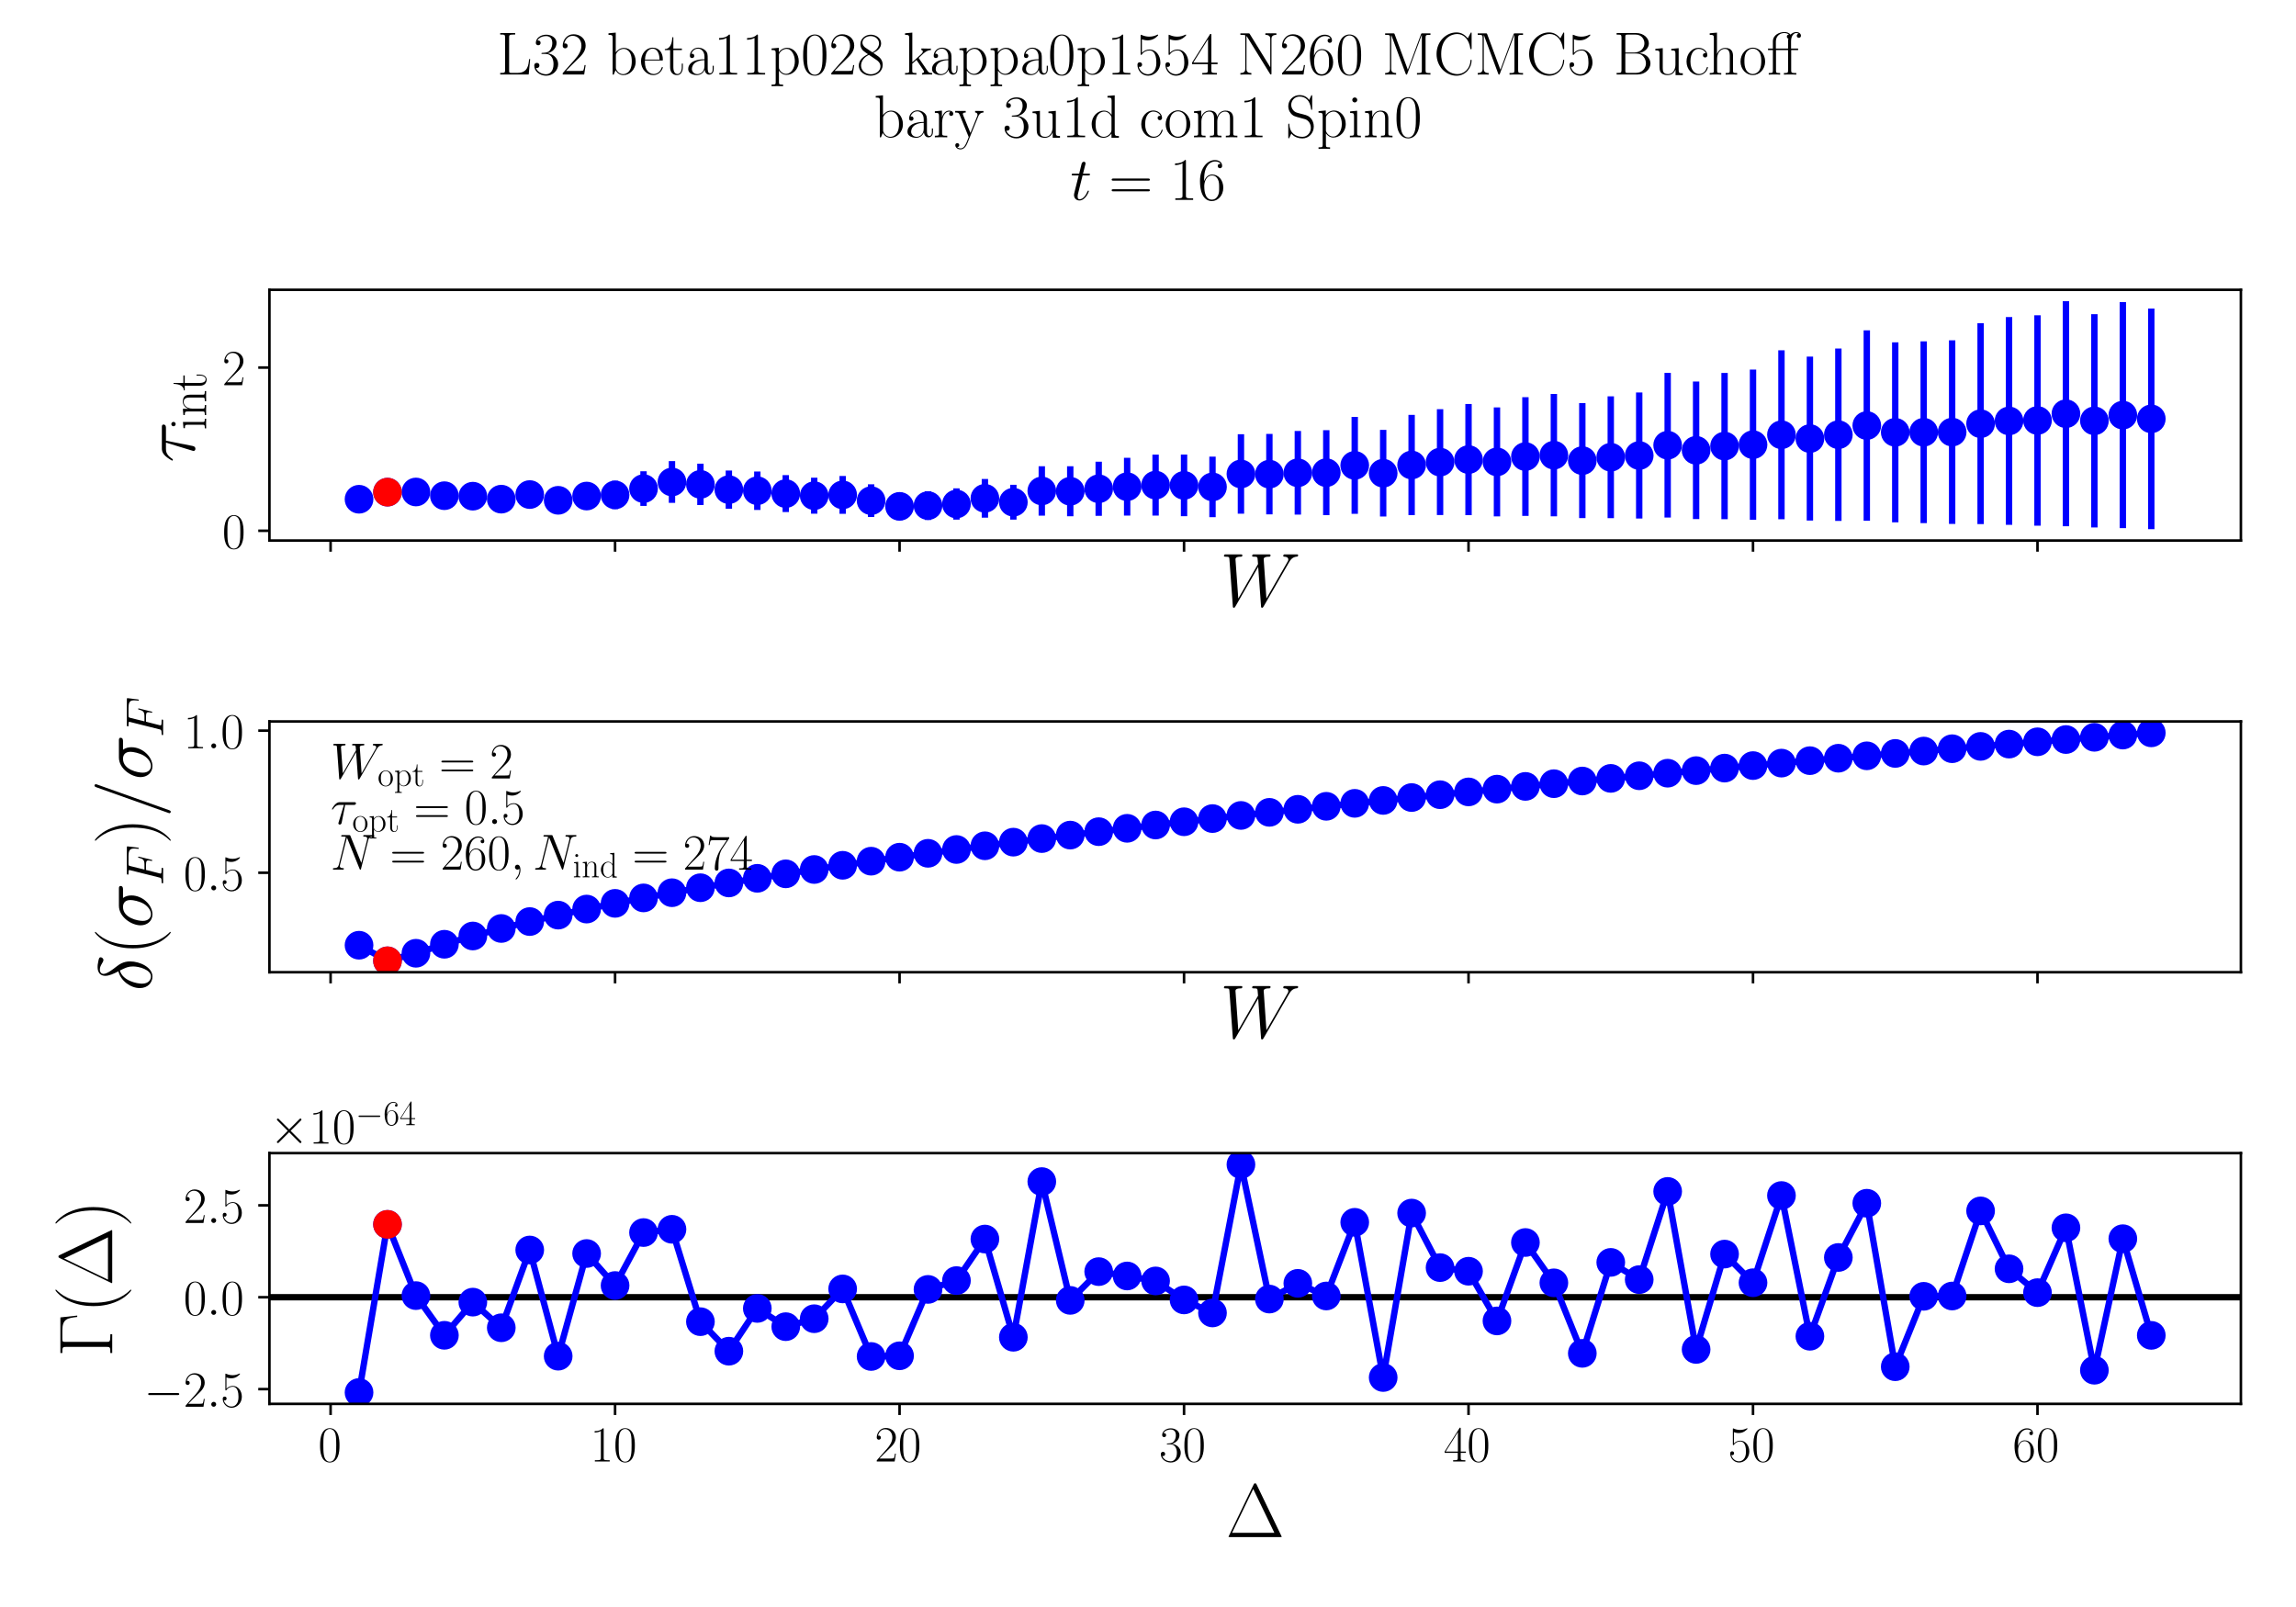 <?xml version="1.0" encoding="utf-8" standalone="no"?>
<!DOCTYPE svg PUBLIC "-//W3C//DTD SVG 1.1//EN"
  "http://www.w3.org/Graphics/SVG/1.1/DTD/svg11.dtd">
<!-- Created with matplotlib (https://matplotlib.org/) -->
<svg height="504pt" version="1.1" viewBox="0 0 720 504" width="720pt" xmlns="http://www.w3.org/2000/svg" xmlns:xlink="http://www.w3.org/1999/xlink">
 <defs>
  <style type="text/css">*{stroke-linecap:butt;stroke-linejoin:round;}</style>
 </defs>
 <g id="figure_1">
  <g id="patch_1">
   <path d="M 0 504 
L 720 504 
L 720 0 
L 0 0 
z
" style="fill:#ffffff;"/>
  </g>
  <g id="axes_1">
   <g id="patch_2">
    <path d="M 84.49 169.529 
L 702.72 169.529 
L 702.72 90.886 
L 84.49 90.886 
z
" style="fill:#ffffff;"/>
   </g>
   <g id="matplotlib.axis_1">
    <g id="xtick_1">
     <g id="line2d_1">
      <defs>
       <path d="M 0 0 
L 0 3.5 
" id="me9f851a34d" style="stroke:#000000;stroke-width:0.8;"/>
      </defs>
      <g>
       <use style="stroke:#000000;stroke-width:0.8;" x="103.671" xlink:href="#me9f851a34d" y="169.529"/>
      </g>
     </g>
    </g>
    <g id="xtick_2">
     <g id="line2d_2">
      <g>
       <use style="stroke:#000000;stroke-width:0.8;" x="192.881" xlink:href="#me9f851a34d" y="169.529"/>
      </g>
     </g>
    </g>
    <g id="xtick_3">
     <g id="line2d_3">
      <g>
       <use style="stroke:#000000;stroke-width:0.8;" x="282.092" xlink:href="#me9f851a34d" y="169.529"/>
      </g>
     </g>
    </g>
    <g id="xtick_4">
     <g id="line2d_4">
      <g>
       <use style="stroke:#000000;stroke-width:0.8;" x="371.303" xlink:href="#me9f851a34d" y="169.529"/>
      </g>
     </g>
    </g>
    <g id="xtick_5">
     <g id="line2d_5">
      <g>
       <use style="stroke:#000000;stroke-width:0.8;" x="460.513" xlink:href="#me9f851a34d" y="169.529"/>
      </g>
     </g>
    </g>
    <g id="xtick_6">
     <g id="line2d_6">
      <g>
       <use style="stroke:#000000;stroke-width:0.8;" x="549.724" xlink:href="#me9f851a34d" y="169.529"/>
      </g>
     </g>
    </g>
    <g id="xtick_7">
     <g id="line2d_7">
      <g>
       <use style="stroke:#000000;stroke-width:0.8;" x="638.934" xlink:href="#me9f851a34d" y="169.529"/>
      </g>
     </g>
    </g>
    <g id="text_1">
     <!-- $W$ -->
     <g transform="translate(382.554 190.134)scale(0.24 -0.24)">
      <defs>
       <path d="M 90.297 56.969 
C 92.594 60.844 94.797 64.516 100.797 65.125 
C 101.703 65.219 102.594 65.312 102.594 66.906 
C 102.594 68 101.703 68 101.406 68 
C 101.203 68 100.5 68 93.906 68 
C 90.906 68 87.797 68 84.906 68 
C 84.297 68 83.094 68 83.094 66.031 
C 83.094 65.094 83.906 65 84.5 65 
C 86.5 65 89.703 64.406 89.703 61.328 
C 89.703 60.031 89.297 59.328 88.297 57.656 
L 61 10.125 
L 57.406 61.922 
C 57.406 63.109 58.5 65 64.094 65 
C 65.406 65 66.406 65 66.406 66.969 
C 66.406 68 65.406 68 64.906 68 
C 61.406 68 57.703 68 54.094 68 
L 48.906 68 
C 47.406 68 45.594 68 44.094 68 
C 43.5 68 42.297 68 42.297 66.031 
C 42.297 65 43 65 44.703 65 
C 49.297 65 49.297 64.891 49.703 58.938 
L 50 55.359 
L 24.094 10.125 
L 20.406 61.422 
C 20.406 62.531 20.406 65 27.203 65 
C 28.297 65 29.406 65 29.406 66.859 
C 29.406 68 28.5 68 27.906 68 
C 24.406 68 20.703 68 17.094 68 
L 11.906 68 
C 10.406 68 8.594 68 7.094 68 
C 6.5 68 5.297 68 5.297 66.031 
C 5.297 65 6.094 65 7.5 65 
C 12.203 65 12.297 64.391 12.5 61.219 
L 16.906 0.281 
C 17 -1.406 17.094 -2 18.297 -2 
C 19.297 -2 19.5 -1.609 20.406 -0.109 
L 50.203 51.672 
L 53.906 0.281 
C 54 -1.406 54.094 -2 55.297 -2 
C 56.297 -2 56.594 -1.5 57.406 -0.109 
z
" id="CMMI12-87"/>
      </defs>
      <use transform="scale(0.996)" xlink:href="#CMMI12-87"/>
     </g>
    </g>
   </g>
   <g id="matplotlib.axis_2">
    <g id="ytick_1">
     <g id="line2d_8">
      <defs>
       <path d="M 0 0 
L -3.5 0 
" id="m8d5d51f0b7" style="stroke:#000000;stroke-width:0.8;"/>
      </defs>
      <g>
       <use style="stroke:#000000;stroke-width:0.8;" x="84.49" xlink:href="#m8d5d51f0b7" y="166.464"/>
      </g>
     </g>
     <g id="text_2">
      <!-- $\mathdefault{0}$ -->
      <g transform="translate(69.686 171.999)scale(0.16 -0.16)">
       <defs>
        <path d="M 42 31.641 
C 42 37.75 41.906 48.125 37.703 56.109 
C 34 63.109 28.094 65.594 22.906 65.594 
C 18.094 65.594 12 63.406 8.203 56.203 
C 4.203 48.719 3.797 39.438 3.797 31.641 
C 3.797 25.953 3.906 17.281 7 9.672 
C 11.297 -0.609 19 -2 22.906 -2 
C 27.5 -2 34.5 -0.109 38.594 9.375 
C 41.594 16.281 42 24.359 42 31.641 
z
M 22.906 -0.406 
C 16.5 -0.406 12.703 5.078 11.297 12.688 
C 10.203 18.562 10.203 27.156 10.203 32.75 
C 10.203 40.438 10.203 46.828 11.5 52.922 
C 13.406 61.391 19 64 22.906 64 
C 27 64 32.297 61.297 34.203 53.125 
C 35.5 47.438 35.594 40.734 35.594 32.75 
C 35.594 26.25 35.594 18.266 34.406 12.375 
C 32.297 1.484 26.406 -0.406 22.906 -0.406 
z
" id="CMR17-48"/>
       </defs>
       <use transform="scale(0.996)" xlink:href="#CMR17-48"/>
      </g>
     </g>
    </g>
    <g id="ytick_2">
     <g id="line2d_9">
      <g>
       <use style="stroke:#000000;stroke-width:0.8;" x="84.49" xlink:href="#m8d5d51f0b7" y="115.271"/>
      </g>
     </g>
     <g id="text_3">
      <!-- $\mathdefault{2}$ -->
      <g transform="translate(69.686 120.806)scale(0.16 -0.16)">
       <defs>
        <path d="M 41.703 15.453 
L 39.906 15.453 
C 38.906 8.375 38.094 7.172 37.703 6.562 
C 37.203 5.766 30 5.766 28.594 5.766 
L 9.406 5.766 
C 13 9.672 20 16.75 28.5 24.953 
C 34.594 30.734 41.703 37.531 41.703 47.422 
C 41.703 59.219 32.297 66 21.797 66 
C 10.797 66 4.094 56.312 4.094 47.344 
C 4.094 43.438 7 42.938 8.203 42.938 
C 9.203 42.938 12.203 43.547 12.203 47.031 
C 12.203 50.109 9.594 51 8.203 51 
C 7.594 51 7 50.906 6.594 50.703 
C 8.5 59.219 14.297 63.406 20.406 63.406 
C 29.094 63.406 34.797 56.516 34.797 47.422 
C 34.797 38.734 29.703 31.25 24 24.75 
L 4.094 2.281 
L 4.094 0 
L 39.297 0 
z
" id="CMR17-50"/>
       </defs>
       <use transform="scale(0.996)" xlink:href="#CMR17-50"/>
      </g>
     </g>
    </g>
    <g id="text_4">
     <!-- $\tau_{\mathrm{int}}$ -->
     <g transform="translate(61.036 145.079)rotate(-90)scale(0.24 -0.24)">
      <defs>
       <path d="M 28.703 37.625 
L 45.297 37.625 
C 46.594 37.625 49.906 37.625 49.906 40.812 
C 49.906 43 48 43 46.203 43 
L 18.703 43 
C 16.406 43 13 43 8.406 38.125 
C 5.797 35.234 2.594 29.953 2.594 29.359 
C 2.594 28.766 3.094 28.562 3.703 28.562 
C 4.406 28.562 4.5 28.859 5 29.453 
C 10.203 37.625 15.406 37.625 17.906 37.625 
L 26.203 37.625 
L 15.797 3.484 
C 15.297 1.984 15.297 1.781 15.297 1.484 
C 15.297 0.391 16 -1 18 -1 
C 21.094 -1 21.594 1.688 21.906 3.172 
z
" id="CMMI12-28"/>
       <path d="M 15.5 61.078 
C 15.5 63.266 13.703 65.156 11.406 65.156 
C 9.203 65.156 7.297 63.375 7.297 61.078 
C 7.297 58.891 9.094 57 11.406 57 
C 13.594 57 15.5 58.797 15.5 61.078 
z
M 3.797 42.281 
L 3.797 39.703 
C 9.406 39.703 10.203 39.094 10.203 34.328 
L 10.203 6.672 
C 10.203 2.875 9.797 2.391 3.406 2.391 
L 3.406 -0.203 
C 5.797 0 10.094 0 12.594 0 
C 15 0 19.094 0 21.406 -0.203 
L 21.406 2.391 
C 15.5 2.391 15.297 2.984 15.297 6.562 
L 15.297 43.375 
z
" id="CMR17-105"/>
       <path d="M 41.5 30.203 
C 41.5 35.297 40.5 43.594 28.703 43.594 
C 20.797 43.594 16.703 37.5 15.203 33.5 
L 15.094 33.5 
L 15.094 43.594 
L 3.297 42.5 
L 3.297 39.906 
C 9.203 39.906 10.094 39.297 10.094 34.5 
L 10.094 6.688 
C 10.094 2.875 9.703 2.391 3.297 2.391 
L 3.297 -0.203 
C 5.703 0 10.094 0 12.703 0 
C 15.297 0 19.797 0 22.203 -0.203 
L 22.203 2.391 
C 15.797 2.391 15.406 2.781 15.406 6.688 
L 15.406 25.906 
C 15.406 35.109 21 42 28 42 
C 35.406 42 36.203 35.406 36.203 30.594 
L 36.203 6.688 
C 36.203 2.875 35.797 2.391 29.406 2.391 
L 29.406 -0.203 
C 31.797 0 36.203 0 38.797 0 
C 41.406 0 45.906 0 48.297 -0.203 
L 48.297 2.391 
C 41.906 2.391 41.5 2.781 41.5 6.688 
z
" id="CMR17-110"/>
       <path d="M 15.094 40 
L 29.094 40 
L 29.094 42.578 
L 15.094 42.578 
L 15.094 61 
L 13.297 61 
C 13.094 50.703 9.594 41.688 1.094 41.688 
L 1.094 40 
L 9.797 40 
L 9.797 12.047 
C 9.797 10.156 9.797 -1 21.406 -1 
C 27.297 -1 30.703 4.781 30.703 12.141 
L 30.703 17.812 
L 28.906 17.812 
L 28.906 12.234 
C 28.906 5.375 26.203 0.797 22 0.797 
C 19.094 0.797 15.094 2.781 15.094 11.844 
z
" id="CMR17-116"/>
      </defs>
      <use transform="scale(0.996)" xlink:href="#CMMI12-28"/>
      <use transform="translate(42.364 -14.944)scale(0.697)" xlink:href="#CMR17-105"/>
      <use transform="translate(59.773 -14.944)scale(0.697)" xlink:href="#CMR17-110"/>
      <use transform="translate(93.578 -14.944)scale(0.697)" xlink:href="#CMR17-116"/>
     </g>
    </g>
   </g>
   <g id="LineCollection_1">
    <path clip-path="url(#pfcd37888da)" d="M 112.592 157.872 
L 112.592 155.284 
" style="fill:none;stroke:#0000ff;stroke-width:2;"/>
    <path clip-path="url(#pfcd37888da)" d="M 121.513 156.49 
L 121.513 152.212 
" style="fill:none;stroke:#0000ff;stroke-width:2;"/>
    <path clip-path="url(#pfcd37888da)" d="M 130.434 156.926 
L 130.434 151.679 
" style="fill:none;stroke:#0000ff;stroke-width:2;"/>
    <path clip-path="url(#pfcd37888da)" d="M 139.355 158.218 
L 139.355 152.714 
" style="fill:none;stroke:#0000ff;stroke-width:2;"/>
    <path clip-path="url(#pfcd37888da)" d="M 148.276 158.648 
L 148.276 152.585 
" style="fill:none;stroke:#0000ff;stroke-width:2;"/>
    <path clip-path="url(#pfcd37888da)" d="M 157.197 159.591 
L 157.197 153.51 
" style="fill:none;stroke:#0000ff;stroke-width:2;"/>
    <path clip-path="url(#pfcd37888da)" d="M 166.118 158.849 
L 166.118 151.365 
" style="fill:none;stroke:#0000ff;stroke-width:2;"/>
    <path clip-path="url(#pfcd37888da)" d="M 175.039 160.288 
L 175.039 153.532 
" style="fill:none;stroke:#0000ff;stroke-width:2;"/>
    <path clip-path="url(#pfcd37888da)" d="M 183.96 159.643 
L 183.96 151.505 
" style="fill:none;stroke:#0000ff;stroke-width:2;"/>
    <path clip-path="url(#pfcd37888da)" d="M 192.881 159.641 
L 192.881 150.792 
" style="fill:none;stroke:#0000ff;stroke-width:2;"/>
    <path clip-path="url(#pfcd37888da)" d="M 201.802 158.676 
L 201.802 147.804 
" style="fill:none;stroke:#0000ff;stroke-width:2;"/>
    <path clip-path="url(#pfcd37888da)" d="M 210.723 157.71 
L 210.723 144.616 
" style="fill:none;stroke:#0000ff;stroke-width:2;"/>
    <path clip-path="url(#pfcd37888da)" d="M 219.644 158.402 
L 219.644 145.42 
" style="fill:none;stroke:#0000ff;stroke-width:2;"/>
    <path clip-path="url(#pfcd37888da)" d="M 228.565 159.548 
L 228.565 147.574 
" style="fill:none;stroke:#0000ff;stroke-width:2;"/>
    <path clip-path="url(#pfcd37888da)" d="M 237.487 159.939 
L 237.487 147.869 
" style="fill:none;stroke:#0000ff;stroke-width:2;"/>
    <path clip-path="url(#pfcd37888da)" d="M 246.408 160.597 
L 246.408 149.012 
" style="fill:none;stroke:#0000ff;stroke-width:2;"/>
    <path clip-path="url(#pfcd37888da)" d="M 255.329 161.1 
L 255.329 149.824 
" style="fill:none;stroke:#0000ff;stroke-width:2;"/>
    <path clip-path="url(#pfcd37888da)" d="M 264.25 161.141 
L 264.25 149.275 
" style="fill:none;stroke:#0000ff;stroke-width:2;"/>
    <path clip-path="url(#pfcd37888da)" d="M 273.171 162.143 
L 273.171 151.896 
" style="fill:none;stroke:#0000ff;stroke-width:2;"/>
    <path clip-path="url(#pfcd37888da)" d="M 282.092 163.077 
L 282.092 154.545 
" style="fill:none;stroke:#0000ff;stroke-width:2;"/>
    <path clip-path="url(#pfcd37888da)" d="M 291.013 163.078 
L 291.013 154.067 
" style="fill:none;stroke:#0000ff;stroke-width:2;"/>
    <path clip-path="url(#pfcd37888da)" d="M 299.934 162.97 
L 299.934 153.158 
" style="fill:none;stroke:#0000ff;stroke-width:2;"/>
    <path clip-path="url(#pfcd37888da)" d="M 308.855 162.353 
L 308.855 150.217 
" style="fill:none;stroke:#0000ff;stroke-width:2;"/>
    <path clip-path="url(#pfcd37888da)" d="M 317.776 162.967 
L 317.776 152.051 
" style="fill:none;stroke:#0000ff;stroke-width:2;"/>
    <path clip-path="url(#pfcd37888da)" d="M 326.697 161.722 
L 326.697 146.227 
" style="fill:none;stroke:#0000ff;stroke-width:2;"/>
    <path clip-path="url(#pfcd37888da)" d="M 335.618 161.911 
L 335.618 146.23 
" style="fill:none;stroke:#0000ff;stroke-width:2;"/>
    <path clip-path="url(#pfcd37888da)" d="M 344.539 161.778 
L 344.539 144.799 
" style="fill:none;stroke:#0000ff;stroke-width:2;"/>
    <path clip-path="url(#pfcd37888da)" d="M 353.46 161.706 
L 353.46 143.572 
" style="fill:none;stroke:#0000ff;stroke-width:2;"/>
    <path clip-path="url(#pfcd37888da)" d="M 362.381 161.698 
L 362.381 142.585 
" style="fill:none;stroke:#0000ff;stroke-width:2;"/>
    <path clip-path="url(#pfcd37888da)" d="M 371.303 161.889 
L 371.303 142.559 
" style="fill:none;stroke:#0000ff;stroke-width:2;"/>
    <path clip-path="url(#pfcd37888da)" d="M 380.224 162.201 
L 380.224 143.209 
" style="fill:none;stroke:#0000ff;stroke-width:2;"/>
    <path clip-path="url(#pfcd37888da)" d="M 389.145 161.11 
L 389.145 136.186 
" style="fill:none;stroke:#0000ff;stroke-width:2;"/>
    <path clip-path="url(#pfcd37888da)" d="M 398.066 161.321 
L 398.066 136.089 
" style="fill:none;stroke:#0000ff;stroke-width:2;"/>
    <path clip-path="url(#pfcd37888da)" d="M 406.987 161.391 
L 406.987 135.171 
" style="fill:none;stroke:#0000ff;stroke-width:2;"/>
    <path clip-path="url(#pfcd37888da)" d="M 415.908 161.573 
L 415.908 134.914 
" style="fill:none;stroke:#0000ff;stroke-width:2;"/>
    <path clip-path="url(#pfcd37888da)" d="M 424.829 161.153 
L 424.829 130.753 
" style="fill:none;stroke:#0000ff;stroke-width:2;"/>
    <path clip-path="url(#pfcd37888da)" d="M 433.75 161.993 
L 433.75 134.823 
" style="fill:none;stroke:#0000ff;stroke-width:2;"/>
    <path clip-path="url(#pfcd37888da)" d="M 442.671 161.544 
L 442.671 130.127 
" style="fill:none;stroke:#0000ff;stroke-width:2;"/>
    <path clip-path="url(#pfcd37888da)" d="M 451.592 161.537 
L 451.592 128.324 
" style="fill:none;stroke:#0000ff;stroke-width:2;"/>
    <path clip-path="url(#pfcd37888da)" d="M 460.513 161.57 
L 460.513 126.703 
" style="fill:none;stroke:#0000ff;stroke-width:2;"/>
    <path clip-path="url(#pfcd37888da)" d="M 469.434 161.946 
L 469.434 127.776 
" style="fill:none;stroke:#0000ff;stroke-width:2;"/>
    <path clip-path="url(#pfcd37888da)" d="M 478.355 161.807 
L 478.355 124.57 
" style="fill:none;stroke:#0000ff;stroke-width:2;"/>
    <path clip-path="url(#pfcd37888da)" d="M 487.276 161.942 
L 487.276 123.557 
" style="fill:none;stroke:#0000ff;stroke-width:2;"/>
    <path clip-path="url(#pfcd37888da)" d="M 496.197 162.491 
L 496.197 126.44 
" style="fill:none;stroke:#0000ff;stroke-width:2;"/>
    <path clip-path="url(#pfcd37888da)" d="M 505.118 162.505 
L 505.118 124.296 
" style="fill:none;stroke:#0000ff;stroke-width:2;"/>
    <path clip-path="url(#pfcd37888da)" d="M 514.04 162.626 
L 514.04 123.099 
" style="fill:none;stroke:#0000ff;stroke-width:2;"/>
    <path clip-path="url(#pfcd37888da)" d="M 522.961 162.314 
L 522.961 116.942 
" style="fill:none;stroke:#0000ff;stroke-width:2;"/>
    <path clip-path="url(#pfcd37888da)" d="M 531.882 162.803 
L 531.882 119.646 
" style="fill:none;stroke:#0000ff;stroke-width:2;"/>
    <path clip-path="url(#pfcd37888da)" d="M 540.803 162.838 
L 540.803 116.974 
" style="fill:none;stroke:#0000ff;stroke-width:2;"/>
    <path clip-path="url(#pfcd37888da)" d="M 549.724 163.013 
L 549.724 115.914 
" style="fill:none;stroke:#0000ff;stroke-width:2;"/>
    <path clip-path="url(#pfcd37888da)" d="M 558.645 162.847 
L 558.645 109.862 
" style="fill:none;stroke:#0000ff;stroke-width:2;"/>
    <path clip-path="url(#pfcd37888da)" d="M 567.566 163.254 
L 567.566 111.842 
" style="fill:none;stroke:#0000ff;stroke-width:2;"/>
    <path clip-path="url(#pfcd37888da)" d="M 576.487 163.366 
L 576.487 109.3 
" style="fill:none;stroke:#0000ff;stroke-width:2;"/>
    <path clip-path="url(#pfcd37888da)" d="M 585.408 163.321 
L 585.408 103.599 
" style="fill:none;stroke:#0000ff;stroke-width:2;"/>
    <path clip-path="url(#pfcd37888da)" d="M 594.329 163.806 
L 594.329 107.364 
" style="fill:none;stroke:#0000ff;stroke-width:2;"/>
    <path clip-path="url(#pfcd37888da)" d="M 603.25 164.063 
L 603.25 107.052 
" style="fill:none;stroke:#0000ff;stroke-width:2;"/>
    <path clip-path="url(#pfcd37888da)" d="M 612.171 164.316 
L 612.171 106.726 
" style="fill:none;stroke:#0000ff;stroke-width:2;"/>
    <path clip-path="url(#pfcd37888da)" d="M 621.092 164.381 
L 621.092 101.383 
" style="fill:none;stroke:#0000ff;stroke-width:2;"/>
    <path clip-path="url(#pfcd37888da)" d="M 630.013 164.599 
L 630.013 99.428 
" style="fill:none;stroke:#0000ff;stroke-width:2;"/>
    <path clip-path="url(#pfcd37888da)" d="M 638.934 164.87 
L 638.934 98.877 
" style="fill:none;stroke:#0000ff;stroke-width:2;"/>
    <path clip-path="url(#pfcd37888da)" d="M 647.855 165.043 
L 647.855 94.46 
" style="fill:none;stroke:#0000ff;stroke-width:2;"/>
    <path clip-path="url(#pfcd37888da)" d="M 656.777 165.428 
L 656.777 98.54 
" style="fill:none;stroke:#0000ff;stroke-width:2;"/>
    <path clip-path="url(#pfcd37888da)" d="M 665.698 165.641 
L 665.698 94.75 
" style="fill:none;stroke:#0000ff;stroke-width:2;"/>
    <path clip-path="url(#pfcd37888da)" d="M 674.619 165.955 
L 674.619 96.768 
" style="fill:none;stroke:#0000ff;stroke-width:2;"/>
   </g>
   <g id="LineCollection_2">
    <path clip-path="url(#pfcd37888da)" d="M 121.513 156.49 
L 121.513 152.212 
" style="fill:none;stroke:#ff0000;stroke-width:2;"/>
   </g>
   <g id="line2d_10">
    <defs>
     <path d="M 0 4 
C 1.061 4 2.078 3.579 2.828 2.828 
C 3.579 2.078 4 1.061 4 0 
C 4 -1.061 3.579 -2.078 2.828 -2.828 
C 2.078 -3.579 1.061 -4 0 -4 
C -1.061 -4 -2.078 -3.579 -2.828 -2.828 
C -3.579 -2.078 -4 -1.061 -4 0 
C -4 1.061 -3.579 2.078 -2.828 2.828 
C -2.078 3.579 -1.061 4 0 4 
z
" id="m6ebe3b29b9" style="stroke:#0000ff;"/>
    </defs>
    <g clip-path="url(#pfcd37888da)">
     <use style="fill:#0000ff;stroke:#0000ff;" x="112.592" xlink:href="#m6ebe3b29b9" y="156.578"/>
     <use style="fill:#0000ff;stroke:#0000ff;" x="121.513" xlink:href="#m6ebe3b29b9" y="154.351"/>
     <use style="fill:#0000ff;stroke:#0000ff;" x="130.434" xlink:href="#m6ebe3b29b9" y="154.302"/>
     <use style="fill:#0000ff;stroke:#0000ff;" x="139.355" xlink:href="#m6ebe3b29b9" y="155.466"/>
     <use style="fill:#0000ff;stroke:#0000ff;" x="148.276" xlink:href="#m6ebe3b29b9" y="155.616"/>
     <use style="fill:#0000ff;stroke:#0000ff;" x="157.197" xlink:href="#m6ebe3b29b9" y="156.55"/>
     <use style="fill:#0000ff;stroke:#0000ff;" x="166.118" xlink:href="#m6ebe3b29b9" y="155.107"/>
     <use style="fill:#0000ff;stroke:#0000ff;" x="175.039" xlink:href="#m6ebe3b29b9" y="156.91"/>
     <use style="fill:#0000ff;stroke:#0000ff;" x="183.96" xlink:href="#m6ebe3b29b9" y="155.574"/>
     <use style="fill:#0000ff;stroke:#0000ff;" x="192.881" xlink:href="#m6ebe3b29b9" y="155.216"/>
     <use style="fill:#0000ff;stroke:#0000ff;" x="201.802" xlink:href="#m6ebe3b29b9" y="153.24"/>
     <use style="fill:#0000ff;stroke:#0000ff;" x="210.723" xlink:href="#m6ebe3b29b9" y="151.163"/>
     <use style="fill:#0000ff;stroke:#0000ff;" x="219.644" xlink:href="#m6ebe3b29b9" y="151.911"/>
     <use style="fill:#0000ff;stroke:#0000ff;" x="228.565" xlink:href="#m6ebe3b29b9" y="153.561"/>
     <use style="fill:#0000ff;stroke:#0000ff;" x="237.487" xlink:href="#m6ebe3b29b9" y="153.904"/>
     <use style="fill:#0000ff;stroke:#0000ff;" x="246.408" xlink:href="#m6ebe3b29b9" y="154.805"/>
     <use style="fill:#0000ff;stroke:#0000ff;" x="255.329" xlink:href="#m6ebe3b29b9" y="155.462"/>
     <use style="fill:#0000ff;stroke:#0000ff;" x="264.25" xlink:href="#m6ebe3b29b9" y="155.208"/>
     <use style="fill:#0000ff;stroke:#0000ff;" x="273.171" xlink:href="#m6ebe3b29b9" y="157.02"/>
     <use style="fill:#0000ff;stroke:#0000ff;" x="282.092" xlink:href="#m6ebe3b29b9" y="158.811"/>
     <use style="fill:#0000ff;stroke:#0000ff;" x="291.013" xlink:href="#m6ebe3b29b9" y="158.572"/>
     <use style="fill:#0000ff;stroke:#0000ff;" x="299.934" xlink:href="#m6ebe3b29b9" y="158.064"/>
     <use style="fill:#0000ff;stroke:#0000ff;" x="308.855" xlink:href="#m6ebe3b29b9" y="156.285"/>
     <use style="fill:#0000ff;stroke:#0000ff;" x="317.776" xlink:href="#m6ebe3b29b9" y="157.509"/>
     <use style="fill:#0000ff;stroke:#0000ff;" x="326.697" xlink:href="#m6ebe3b29b9" y="153.974"/>
     <use style="fill:#0000ff;stroke:#0000ff;" x="335.618" xlink:href="#m6ebe3b29b9" y="154.071"/>
     <use style="fill:#0000ff;stroke:#0000ff;" x="344.539" xlink:href="#m6ebe3b29b9" y="153.288"/>
     <use style="fill:#0000ff;stroke:#0000ff;" x="353.46" xlink:href="#m6ebe3b29b9" y="152.639"/>
     <use style="fill:#0000ff;stroke:#0000ff;" x="362.381" xlink:href="#m6ebe3b29b9" y="152.142"/>
     <use style="fill:#0000ff;stroke:#0000ff;" x="371.303" xlink:href="#m6ebe3b29b9" y="152.224"/>
     <use style="fill:#0000ff;stroke:#0000ff;" x="380.224" xlink:href="#m6ebe3b29b9" y="152.705"/>
     <use style="fill:#0000ff;stroke:#0000ff;" x="389.145" xlink:href="#m6ebe3b29b9" y="148.648"/>
     <use style="fill:#0000ff;stroke:#0000ff;" x="398.066" xlink:href="#m6ebe3b29b9" y="148.705"/>
     <use style="fill:#0000ff;stroke:#0000ff;" x="406.987" xlink:href="#m6ebe3b29b9" y="148.281"/>
     <use style="fill:#0000ff;stroke:#0000ff;" x="415.908" xlink:href="#m6ebe3b29b9" y="148.243"/>
     <use style="fill:#0000ff;stroke:#0000ff;" x="424.829" xlink:href="#m6ebe3b29b9" y="145.953"/>
     <use style="fill:#0000ff;stroke:#0000ff;" x="433.75" xlink:href="#m6ebe3b29b9" y="148.408"/>
     <use style="fill:#0000ff;stroke:#0000ff;" x="442.671" xlink:href="#m6ebe3b29b9" y="145.835"/>
     <use style="fill:#0000ff;stroke:#0000ff;" x="451.592" xlink:href="#m6ebe3b29b9" y="144.931"/>
     <use style="fill:#0000ff;stroke:#0000ff;" x="460.513" xlink:href="#m6ebe3b29b9" y="144.136"/>
     <use style="fill:#0000ff;stroke:#0000ff;" x="469.434" xlink:href="#m6ebe3b29b9" y="144.861"/>
     <use style="fill:#0000ff;stroke:#0000ff;" x="478.355" xlink:href="#m6ebe3b29b9" y="143.189"/>
     <use style="fill:#0000ff;stroke:#0000ff;" x="487.276" xlink:href="#m6ebe3b29b9" y="142.749"/>
     <use style="fill:#0000ff;stroke:#0000ff;" x="496.197" xlink:href="#m6ebe3b29b9" y="144.466"/>
     <use style="fill:#0000ff;stroke:#0000ff;" x="505.118" xlink:href="#m6ebe3b29b9" y="143.401"/>
     <use style="fill:#0000ff;stroke:#0000ff;" x="514.04" xlink:href="#m6ebe3b29b9" y="142.862"/>
     <use style="fill:#0000ff;stroke:#0000ff;" x="522.961" xlink:href="#m6ebe3b29b9" y="139.628"/>
     <use style="fill:#0000ff;stroke:#0000ff;" x="531.882" xlink:href="#m6ebe3b29b9" y="141.225"/>
     <use style="fill:#0000ff;stroke:#0000ff;" x="540.803" xlink:href="#m6ebe3b29b9" y="139.906"/>
     <use style="fill:#0000ff;stroke:#0000ff;" x="549.724" xlink:href="#m6ebe3b29b9" y="139.463"/>
     <use style="fill:#0000ff;stroke:#0000ff;" x="558.645" xlink:href="#m6ebe3b29b9" y="136.354"/>
     <use style="fill:#0000ff;stroke:#0000ff;" x="567.566" xlink:href="#m6ebe3b29b9" y="137.548"/>
     <use style="fill:#0000ff;stroke:#0000ff;" x="576.487" xlink:href="#m6ebe3b29b9" y="136.333"/>
     <use style="fill:#0000ff;stroke:#0000ff;" x="585.408" xlink:href="#m6ebe3b29b9" y="133.46"/>
     <use style="fill:#0000ff;stroke:#0000ff;" x="594.329" xlink:href="#m6ebe3b29b9" y="135.585"/>
     <use style="fill:#0000ff;stroke:#0000ff;" x="603.25" xlink:href="#m6ebe3b29b9" y="135.558"/>
     <use style="fill:#0000ff;stroke:#0000ff;" x="612.171" xlink:href="#m6ebe3b29b9" y="135.521"/>
     <use style="fill:#0000ff;stroke:#0000ff;" x="621.092" xlink:href="#m6ebe3b29b9" y="132.882"/>
     <use style="fill:#0000ff;stroke:#0000ff;" x="630.013" xlink:href="#m6ebe3b29b9" y="132.014"/>
     <use style="fill:#0000ff;stroke:#0000ff;" x="638.934" xlink:href="#m6ebe3b29b9" y="131.874"/>
     <use style="fill:#0000ff;stroke:#0000ff;" x="647.855" xlink:href="#m6ebe3b29b9" y="129.752"/>
     <use style="fill:#0000ff;stroke:#0000ff;" x="656.777" xlink:href="#m6ebe3b29b9" y="131.984"/>
     <use style="fill:#0000ff;stroke:#0000ff;" x="665.698" xlink:href="#m6ebe3b29b9" y="130.195"/>
     <use style="fill:#0000ff;stroke:#0000ff;" x="674.619" xlink:href="#m6ebe3b29b9" y="131.362"/>
    </g>
   </g>
   <g id="line2d_11">
    <defs>
     <path d="M 0 4 
C 1.061 4 2.078 3.579 2.828 2.828 
C 3.579 2.078 4 1.061 4 0 
C 4 -1.061 3.579 -2.078 2.828 -2.828 
C 2.078 -3.579 1.061 -4 0 -4 
C -1.061 -4 -2.078 -3.579 -2.828 -2.828 
C -3.579 -2.078 -4 -1.061 -4 0 
C -4 1.061 -3.579 2.078 -2.828 2.828 
C -2.078 3.579 -1.061 4 0 4 
z
" id="m3e88d907c7" style="stroke:#ff0000;"/>
    </defs>
    <g clip-path="url(#pfcd37888da)">
     <use style="fill:#ff0000;stroke:#ff0000;" x="121.513" xlink:href="#m3e88d907c7" y="154.351"/>
    </g>
   </g>
   <g id="patch_3">
    <path d="M 84.49 169.529 
L 84.49 90.886 
" style="fill:none;stroke:#000000;stroke-linecap:square;stroke-linejoin:miter;stroke-width:0.8;"/>
   </g>
   <g id="patch_4">
    <path d="M 702.72 169.529 
L 702.72 90.886 
" style="fill:none;stroke:#000000;stroke-linecap:square;stroke-linejoin:miter;stroke-width:0.8;"/>
   </g>
   <g id="patch_5">
    <path d="M 84.49 169.529 
L 702.72 169.529 
" style="fill:none;stroke:#000000;stroke-linecap:square;stroke-linejoin:miter;stroke-width:0.8;"/>
   </g>
   <g id="patch_6">
    <path d="M 84.49 90.886 
L 702.72 90.886 
" style="fill:none;stroke:#000000;stroke-linecap:square;stroke-linejoin:miter;stroke-width:0.8;"/>
   </g>
  </g>
  <g id="axes_2">
   <g id="patch_7">
    <path d="M 84.49 304.913 
L 702.72 304.913 
L 702.72 226.269 
L 84.49 226.269 
z
" style="fill:#ffffff;"/>
   </g>
   <g id="matplotlib.axis_3">
    <g id="xtick_8">
     <g id="line2d_12">
      <g>
       <use style="stroke:#000000;stroke-width:0.8;" x="103.671" xlink:href="#me9f851a34d" y="304.913"/>
      </g>
     </g>
    </g>
    <g id="xtick_9">
     <g id="line2d_13">
      <g>
       <use style="stroke:#000000;stroke-width:0.8;" x="192.881" xlink:href="#me9f851a34d" y="304.913"/>
      </g>
     </g>
    </g>
    <g id="xtick_10">
     <g id="line2d_14">
      <g>
       <use style="stroke:#000000;stroke-width:0.8;" x="282.092" xlink:href="#me9f851a34d" y="304.913"/>
      </g>
     </g>
    </g>
    <g id="xtick_11">
     <g id="line2d_15">
      <g>
       <use style="stroke:#000000;stroke-width:0.8;" x="371.303" xlink:href="#me9f851a34d" y="304.913"/>
      </g>
     </g>
    </g>
    <g id="xtick_12">
     <g id="line2d_16">
      <g>
       <use style="stroke:#000000;stroke-width:0.8;" x="460.513" xlink:href="#me9f851a34d" y="304.913"/>
      </g>
     </g>
    </g>
    <g id="xtick_13">
     <g id="line2d_17">
      <g>
       <use style="stroke:#000000;stroke-width:0.8;" x="549.724" xlink:href="#me9f851a34d" y="304.913"/>
      </g>
     </g>
    </g>
    <g id="xtick_14">
     <g id="line2d_18">
      <g>
       <use style="stroke:#000000;stroke-width:0.8;" x="638.934" xlink:href="#me9f851a34d" y="304.913"/>
      </g>
     </g>
    </g>
    <g id="text_5">
     <!-- $W$ -->
     <g transform="translate(382.554 325.517)scale(0.24 -0.24)">
      <use transform="scale(0.996)" xlink:href="#CMMI12-87"/>
     </g>
    </g>
   </g>
   <g id="matplotlib.axis_4">
    <g id="ytick_3">
     <g id="line2d_19">
      <g>
       <use style="stroke:#000000;stroke-width:0.8;" x="84.49" xlink:href="#m8d5d51f0b7" y="273.713"/>
      </g>
     </g>
     <g id="text_6">
      <!-- $\mathdefault{0.5}$ -->
      <g transform="translate(57.547 279.248)scale(0.16 -0.16)">
       <defs>
        <path d="M 18.406 4.797 
C 18.406 7.688 16 9.672 13.594 9.672 
C 10.703 9.672 8.703 7.281 8.703 4.891 
C 8.703 2 11.094 0 13.5 0 
C 16.406 0 18.406 2.391 18.406 4.797 
z
" id="CMMI12-58"/>
        <path d="M 11.406 57.688 
C 12.406 57.281 16.5 56 20.703 56 
C 30 56 35.094 61.109 38 64.062 
C 38 64.953 38 65.5 37.406 65.5 
C 37.297 65.5 37.094 65.5 36.297 65.047 
C 32.797 63.406 28.703 62.078 23.703 62.078 
C 20.703 62.078 16.203 62.484 11.297 64.672 
C 10.203 65.172 10 65.172 9.906 65.172 
C 9.406 65.172 9.297 65.062 9.297 63.078 
L 9.297 34.422 
C 9.297 32.641 9.297 32.141 10.297 32.141 
C 10.797 32.141 11 32.344 11.5 33.031 
C 14.703 37.516 19.094 39.406 24.094 39.406 
C 27.594 39.406 35.094 37.219 35.094 20.141 
C 35.094 16.953 35.094 11.172 32.094 6.578 
C 29.594 2.484 25.703 0.391 21.406 0.391 
C 14.797 0.391 8.094 5 6.297 12.719 
C 6.703 12.609 7.5 12.422 7.906 12.422 
C 9.203 12.422 11.703 13.125 11.703 16.219 
C 11.703 18.906 9.797 20 7.906 20 
C 5.594 20 4.094 18.594 4.094 15.797 
C 4.094 7.094 11 -2 21.594 -2 
C 31.906 -2 41.703 6.875 41.703 19.75 
C 41.703 31.719 33.906 41 24.203 41 
C 19.094 41 14.797 39.109 11.406 35.531 
z
" id="CMR17-53"/>
       </defs>
       <use transform="scale(0.996)" xlink:href="#CMR17-48"/>
       <use transform="translate(45.69 0)scale(0.996)" xlink:href="#CMMI12-58"/>
       <use transform="translate(72.788 0)scale(0.996)" xlink:href="#CMR17-53"/>
      </g>
     </g>
    </g>
    <g id="ytick_4">
     <g id="line2d_20">
      <g>
       <use style="stroke:#000000;stroke-width:0.8;" x="84.49" xlink:href="#m8d5d51f0b7" y="229.155"/>
      </g>
     </g>
     <g id="text_7">
      <!-- $\mathdefault{1.0}$ -->
      <g transform="translate(57.547 234.69)scale(0.16 -0.16)">
       <defs>
        <path d="M 26.594 63.406 
C 26.594 65.5 26.5 65.5 25.094 65.5 
C 21.203 61.188 15.297 59.797 9.703 59.797 
C 9.406 59.797 8.906 59.797 8.797 59.5 
C 8.703 59.297 8.703 59.094 8.703 57 
C 11.797 57 17 57.594 21 59.984 
L 21 7.203 
C 21 3.688 20.797 2.5 12.203 2.5 
L 9.203 2.5 
L 9.203 0 
C 14 0 19 0 23.797 0 
C 28.594 0 33.594 0 38.406 0 
L 38.406 2.5 
L 35.406 2.5 
C 26.797 2.5 26.594 3.594 26.594 7.156 
z
" id="CMR17-49"/>
       </defs>
       <use transform="scale(0.996)" xlink:href="#CMR17-49"/>
       <use transform="translate(45.69 0)scale(0.996)" xlink:href="#CMMI12-58"/>
       <use transform="translate(72.788 0)scale(0.996)" xlink:href="#CMR17-48"/>
      </g>
     </g>
    </g>
    <g id="text_8">
     <!-- $\delta(\sigma_F)/\sigma_F$ -->
     <g transform="translate(47.569 310.847)rotate(-90)scale(0.24 -0.24)">
      <defs>
       <path d="M 26 43.672 
C 13.203 40.578 4 27.312 4 15.641 
C 4 4.984 11.203 -1 19.203 -1 
C 31 -1 39 15.156 39 28.406 
C 39 37.375 34.797 42.875 32.297 46.156 
C 28.594 50.844 22.594 58.531 22.594 63.312 
C 22.594 65.016 23.906 68 28.297 68 
C 31.406 68 33.297 66.906 36.297 65.203 
C 37.203 64.594 39.5 63.312 40.797 63.312 
C 42.906 63.312 44.406 65.391 44.406 66.984 
C 44.406 68.891 42.906 69.188 39.406 69.984 
C 34.703 70.984 33.297 70.984 31.594 70.984 
C 29.906 70.984 20.094 70.984 20.094 60.812 
C 20.094 55.922 22.594 50.25 26 43.672 
z
M 27.094 41.703 
C 30.906 33.828 32.406 30.844 32.406 24.375 
C 32.406 16.609 28.203 0.984 19.297 0.984 
C 15.406 0.984 9.797 3.578 9.797 12.828 
C 9.797 19.297 13.5 38.109 27.094 41.703 
z
" id="CMMI12-14"/>
       <path d="M 30.594 -24.391 
C 30.594 -24.297 30.594 -24.094 30.297 -23.797 
C 25.703 -19.125 13.406 -6.359 13.406 24.703 
C 13.406 55.766 25.5 68.422 30.406 73.391 
C 30.406 73.5 30.594 73.703 30.594 74 
C 30.594 74.297 30.297 74.5 29.906 74.5 
C 28.797 74.5 20.297 67.125 15.406 56.156 
C 10.406 45.109 9 34.359 9 24.812 
C 9 17.625 9.703 5.484 15.703 -7.359 
C 20.5 -17.734 28.703 -25 29.906 -25 
C 30.406 -25 30.594 -24.797 30.594 -24.391 
z
" id="CMR17-40"/>
       <path d="M 50.797 37.625 
C 52.094 37.625 55.406 37.625 55.406 40.812 
C 55.406 43 53.5 43 51.703 43 
L 29.594 43 
C 14.594 43 3.797 26.344 3.797 14.562 
C 3.797 6.094 9.297 -1 18.297 -1 
C 30.094 -1 43 11.672 43 26.641 
C 43 30.531 42.094 34.312 39.703 37.625 
z
M 18.406 1 
C 13.297 1 9.594 4.891 9.594 11.781 
C 9.594 17.766 13.203 37.625 27.906 37.625 
C 32.203 37.625 37 35.531 37 27.828 
C 37 24.344 35.406 15.953 31.906 10.188 
C 28.297 4.297 22.906 1 18.406 1 
z
" id="CMMI12-27"/>
       <path d="M 29.703 32.109 
L 39.297 32.109 
C 46.906 32.109 47.5 30.406 47.5 27.516 
C 47.5 26.219 47.297 24.828 46.797 22.625 
C 46.594 22.234 46.5 21.734 46.5 21.531 
C 46.5 20.828 46.906 20.438 47.594 20.438 
C 48.406 20.438 48.5 20.828 48.906 22.422 
L 54.703 45.859 
C 54.703 46.266 54.406 46.859 53.703 46.859 
C 52.797 46.859 52.703 46.469 52.297 44.734 
C 50.203 37.125 48.203 35 39.5 35 
L 30.406 35 
L 36.906 61.344 
C 37.797 64.906 38 64.906 42.094 64.906 
L 55.5 64.906 
C 68 64.906 69.797 61.219 69.797 54.125 
C 69.797 53.531 69.797 51.328 69.5 48.734 
C 69.406 48.344 69.203 47.047 69.203 46.641 
C 69.203 45.844 69.703 45.547 70.297 45.547 
C 71 45.547 71.406 45.953 71.594 47.734 
L 73.703 65.219 
C 73.703 65.547 73.906 66.609 73.906 66.828 
C 73.906 68 73 68 71.203 68 
L 23.797 68 
C 21.906 68 20.906 68 20.906 66.078 
C 20.906 64.906 21.594 64.906 23.297 64.906 
C 29.5 64.906 29.5 64.266 29.5 63.281 
C 29.5 62.781 29.406 62.375 29.094 61.281 
L 15.594 7.391 
C 14.703 3.891 14.5 2.891 7.5 2.891 
C 5.594 2.891 4.594 2.891 4.594 1.094 
C 4.594 0 5.5 0 6.094 0 
C 8 0 10 0 11.906 0 
L 24.906 0 
C 27.094 0 29.5 0 31.703 0 
C 32.594 0 33.797 0 33.797 1.797 
C 33.797 2.891 33.203 2.891 31 2.891 
C 23.094 2.891 22.906 3.578 22.906 5.062 
C 22.906 5.562 23.094 6.344 23.297 7.016 
z
" id="CMMI12-70"/>
       <path d="M 26.297 24.703 
C 26.297 31.875 25.594 44.016 19.594 56.859 
C 14.797 67.234 6.594 74.5 5.406 74.5 
C 5.094 74.5 4.703 74.391 4.703 73.891 
C 4.703 73.703 4.797 73.594 4.906 73.391 
C 9.703 68.406 21.906 55.75 21.906 24.75 
C 21.906 -6.359 9.797 -19.016 4.906 -24.016 
C 4.797 -24.203 4.703 -24.312 4.703 -24.5 
C 4.703 -25 5.094 -25 5.406 -25 
C 6.5 -25 15 -17.625 19.906 -6.656 
C 24.906 4.391 26.297 15.141 26.297 24.703 
z
" id="CMR17-41"/>
       <path d="M 42.906 71.281 
C 42.906 71.391 43.5 72.906 43.5 73.094 
C 43.5 74.297 42.5 75 41.703 75 
C 41.203 75 40.297 75 39.5 72.797 
L 6 -21.297 
C 6 -21.406 5.406 -22.891 5.406 -23.094 
C 5.406 -24.297 6.406 -25 7.203 -25 
C 7.797 -25 8.703 -24.891 9.406 -22.797 
z
" id="CMMI12-61"/>
      </defs>
      <use transform="scale(0.996)" xlink:href="#CMMI12-14"/>
      <use transform="translate(46.941 0)scale(0.996)" xlink:href="#CMR17-40"/>
      <use transform="translate(82.222 0)scale(0.996)" xlink:href="#CMMI12-27"/>
      <use transform="translate(137.668 -14.944)scale(0.697)" xlink:href="#CMMI12-70"/>
      <use transform="translate(191.853 0)scale(0.996)" xlink:href="#CMR17-41"/>
      <use transform="translate(227.134 0)scale(0.996)" xlink:href="#CMMI12-61"/>
      <use transform="translate(275.909 0)scale(0.996)" xlink:href="#CMMI12-27"/>
      <use transform="translate(331.354 -14.944)scale(0.697)" xlink:href="#CMMI12-70"/>
     </g>
    </g>
   </g>
   <g id="line2d_21">
    <path clip-path="url(#p434dd0350d)" d="M 112.592 296.448 
L 121.513 301.338 
L 130.434 298.969 
L 139.355 296.145 
L 148.276 293.553 
L 157.197 291.196 
L 166.118 289.027 
L 175.039 287.007 
L 183.96 285.111 
L 192.881 283.317 
L 201.802 281.611 
L 210.723 279.981 
L 219.644 278.418 
L 228.565 276.913 
L 237.487 275.462 
L 246.408 274.058 
L 255.329 272.697 
L 264.25 271.376 
L 273.171 270.09 
L 282.092 268.839 
L 291.013 267.618 
L 299.934 266.426 
L 308.855 265.261 
L 317.776 264.121 
L 326.697 263.004 
L 335.618 261.91 
L 344.539 260.836 
L 353.46 259.782 
L 362.381 258.747 
L 371.303 257.729 
L 380.224 256.728 
L 389.145 255.744 
L 398.066 254.774 
L 406.987 253.819 
L 415.908 252.878 
L 424.829 251.951 
L 433.75 251.036 
L 442.671 250.133 
L 451.592 249.242 
L 460.513 248.363 
L 469.434 247.495 
L 478.355 246.637 
L 487.276 245.789 
L 496.197 244.951 
L 505.118 244.122 
L 514.04 243.303 
L 522.961 242.493 
L 531.882 241.691 
L 540.803 240.897 
L 549.724 240.112 
L 558.645 239.334 
L 567.566 238.564 
L 576.487 237.801 
L 585.408 237.045 
L 594.329 236.297 
L 603.25 235.555 
L 612.171 234.82 
L 621.092 234.091 
L 630.013 233.368 
L 638.934 232.652 
L 647.855 231.941 
L 656.777 231.236 
L 665.698 230.537 
L 674.619 229.844 
" style="fill:none;stroke:#0000ff;stroke-linecap:square;stroke-width:2;"/>
    <g clip-path="url(#p434dd0350d)">
     <use style="fill:#0000ff;stroke:#0000ff;" x="112.592" xlink:href="#m6ebe3b29b9" y="296.448"/>
     <use style="fill:#0000ff;stroke:#0000ff;" x="121.513" xlink:href="#m6ebe3b29b9" y="301.338"/>
     <use style="fill:#0000ff;stroke:#0000ff;" x="130.434" xlink:href="#m6ebe3b29b9" y="298.969"/>
     <use style="fill:#0000ff;stroke:#0000ff;" x="139.355" xlink:href="#m6ebe3b29b9" y="296.145"/>
     <use style="fill:#0000ff;stroke:#0000ff;" x="148.276" xlink:href="#m6ebe3b29b9" y="293.553"/>
     <use style="fill:#0000ff;stroke:#0000ff;" x="157.197" xlink:href="#m6ebe3b29b9" y="291.196"/>
     <use style="fill:#0000ff;stroke:#0000ff;" x="166.118" xlink:href="#m6ebe3b29b9" y="289.027"/>
     <use style="fill:#0000ff;stroke:#0000ff;" x="175.039" xlink:href="#m6ebe3b29b9" y="287.007"/>
     <use style="fill:#0000ff;stroke:#0000ff;" x="183.96" xlink:href="#m6ebe3b29b9" y="285.111"/>
     <use style="fill:#0000ff;stroke:#0000ff;" x="192.881" xlink:href="#m6ebe3b29b9" y="283.317"/>
     <use style="fill:#0000ff;stroke:#0000ff;" x="201.802" xlink:href="#m6ebe3b29b9" y="281.611"/>
     <use style="fill:#0000ff;stroke:#0000ff;" x="210.723" xlink:href="#m6ebe3b29b9" y="279.981"/>
     <use style="fill:#0000ff;stroke:#0000ff;" x="219.644" xlink:href="#m6ebe3b29b9" y="278.418"/>
     <use style="fill:#0000ff;stroke:#0000ff;" x="228.565" xlink:href="#m6ebe3b29b9" y="276.913"/>
     <use style="fill:#0000ff;stroke:#0000ff;" x="237.487" xlink:href="#m6ebe3b29b9" y="275.462"/>
     <use style="fill:#0000ff;stroke:#0000ff;" x="246.408" xlink:href="#m6ebe3b29b9" y="274.058"/>
     <use style="fill:#0000ff;stroke:#0000ff;" x="255.329" xlink:href="#m6ebe3b29b9" y="272.697"/>
     <use style="fill:#0000ff;stroke:#0000ff;" x="264.25" xlink:href="#m6ebe3b29b9" y="271.376"/>
     <use style="fill:#0000ff;stroke:#0000ff;" x="273.171" xlink:href="#m6ebe3b29b9" y="270.09"/>
     <use style="fill:#0000ff;stroke:#0000ff;" x="282.092" xlink:href="#m6ebe3b29b9" y="268.839"/>
     <use style="fill:#0000ff;stroke:#0000ff;" x="291.013" xlink:href="#m6ebe3b29b9" y="267.618"/>
     <use style="fill:#0000ff;stroke:#0000ff;" x="299.934" xlink:href="#m6ebe3b29b9" y="266.426"/>
     <use style="fill:#0000ff;stroke:#0000ff;" x="308.855" xlink:href="#m6ebe3b29b9" y="265.261"/>
     <use style="fill:#0000ff;stroke:#0000ff;" x="317.776" xlink:href="#m6ebe3b29b9" y="264.121"/>
     <use style="fill:#0000ff;stroke:#0000ff;" x="326.697" xlink:href="#m6ebe3b29b9" y="263.004"/>
     <use style="fill:#0000ff;stroke:#0000ff;" x="335.618" xlink:href="#m6ebe3b29b9" y="261.91"/>
     <use style="fill:#0000ff;stroke:#0000ff;" x="344.539" xlink:href="#m6ebe3b29b9" y="260.836"/>
     <use style="fill:#0000ff;stroke:#0000ff;" x="353.46" xlink:href="#m6ebe3b29b9" y="259.782"/>
     <use style="fill:#0000ff;stroke:#0000ff;" x="362.381" xlink:href="#m6ebe3b29b9" y="258.747"/>
     <use style="fill:#0000ff;stroke:#0000ff;" x="371.303" xlink:href="#m6ebe3b29b9" y="257.729"/>
     <use style="fill:#0000ff;stroke:#0000ff;" x="380.224" xlink:href="#m6ebe3b29b9" y="256.728"/>
     <use style="fill:#0000ff;stroke:#0000ff;" x="389.145" xlink:href="#m6ebe3b29b9" y="255.744"/>
     <use style="fill:#0000ff;stroke:#0000ff;" x="398.066" xlink:href="#m6ebe3b29b9" y="254.774"/>
     <use style="fill:#0000ff;stroke:#0000ff;" x="406.987" xlink:href="#m6ebe3b29b9" y="253.819"/>
     <use style="fill:#0000ff;stroke:#0000ff;" x="415.908" xlink:href="#m6ebe3b29b9" y="252.878"/>
     <use style="fill:#0000ff;stroke:#0000ff;" x="424.829" xlink:href="#m6ebe3b29b9" y="251.951"/>
     <use style="fill:#0000ff;stroke:#0000ff;" x="433.75" xlink:href="#m6ebe3b29b9" y="251.036"/>
     <use style="fill:#0000ff;stroke:#0000ff;" x="442.671" xlink:href="#m6ebe3b29b9" y="250.133"/>
     <use style="fill:#0000ff;stroke:#0000ff;" x="451.592" xlink:href="#m6ebe3b29b9" y="249.242"/>
     <use style="fill:#0000ff;stroke:#0000ff;" x="460.513" xlink:href="#m6ebe3b29b9" y="248.363"/>
     <use style="fill:#0000ff;stroke:#0000ff;" x="469.434" xlink:href="#m6ebe3b29b9" y="247.495"/>
     <use style="fill:#0000ff;stroke:#0000ff;" x="478.355" xlink:href="#m6ebe3b29b9" y="246.637"/>
     <use style="fill:#0000ff;stroke:#0000ff;" x="487.276" xlink:href="#m6ebe3b29b9" y="245.789"/>
     <use style="fill:#0000ff;stroke:#0000ff;" x="496.197" xlink:href="#m6ebe3b29b9" y="244.951"/>
     <use style="fill:#0000ff;stroke:#0000ff;" x="505.118" xlink:href="#m6ebe3b29b9" y="244.122"/>
     <use style="fill:#0000ff;stroke:#0000ff;" x="514.04" xlink:href="#m6ebe3b29b9" y="243.303"/>
     <use style="fill:#0000ff;stroke:#0000ff;" x="522.961" xlink:href="#m6ebe3b29b9" y="242.493"/>
     <use style="fill:#0000ff;stroke:#0000ff;" x="531.882" xlink:href="#m6ebe3b29b9" y="241.691"/>
     <use style="fill:#0000ff;stroke:#0000ff;" x="540.803" xlink:href="#m6ebe3b29b9" y="240.897"/>
     <use style="fill:#0000ff;stroke:#0000ff;" x="549.724" xlink:href="#m6ebe3b29b9" y="240.112"/>
     <use style="fill:#0000ff;stroke:#0000ff;" x="558.645" xlink:href="#m6ebe3b29b9" y="239.334"/>
     <use style="fill:#0000ff;stroke:#0000ff;" x="567.566" xlink:href="#m6ebe3b29b9" y="238.564"/>
     <use style="fill:#0000ff;stroke:#0000ff;" x="576.487" xlink:href="#m6ebe3b29b9" y="237.801"/>
     <use style="fill:#0000ff;stroke:#0000ff;" x="585.408" xlink:href="#m6ebe3b29b9" y="237.045"/>
     <use style="fill:#0000ff;stroke:#0000ff;" x="594.329" xlink:href="#m6ebe3b29b9" y="236.297"/>
     <use style="fill:#0000ff;stroke:#0000ff;" x="603.25" xlink:href="#m6ebe3b29b9" y="235.555"/>
     <use style="fill:#0000ff;stroke:#0000ff;" x="612.171" xlink:href="#m6ebe3b29b9" y="234.82"/>
     <use style="fill:#0000ff;stroke:#0000ff;" x="621.092" xlink:href="#m6ebe3b29b9" y="234.091"/>
     <use style="fill:#0000ff;stroke:#0000ff;" x="630.013" xlink:href="#m6ebe3b29b9" y="233.368"/>
     <use style="fill:#0000ff;stroke:#0000ff;" x="638.934" xlink:href="#m6ebe3b29b9" y="232.652"/>
     <use style="fill:#0000ff;stroke:#0000ff;" x="647.855" xlink:href="#m6ebe3b29b9" y="231.941"/>
     <use style="fill:#0000ff;stroke:#0000ff;" x="656.777" xlink:href="#m6ebe3b29b9" y="231.236"/>
     <use style="fill:#0000ff;stroke:#0000ff;" x="665.698" xlink:href="#m6ebe3b29b9" y="230.537"/>
     <use style="fill:#0000ff;stroke:#0000ff;" x="674.619" xlink:href="#m6ebe3b29b9" y="229.844"/>
    </g>
   </g>
   <g id="line2d_22">
    <path clip-path="url(#p434dd0350d)" d="M 121.513 301.338 
" style="fill:none;stroke:#ff0000;stroke-linecap:square;stroke-width:2;"/>
    <g clip-path="url(#p434dd0350d)">
     <use style="fill:#ff0000;stroke:#ff0000;" x="121.513" xlink:href="#m3e88d907c7" y="301.338"/>
    </g>
   </g>
   <g id="patch_8">
    <path d="M 84.49 304.913 
L 84.49 226.269 
" style="fill:none;stroke:#000000;stroke-linecap:square;stroke-linejoin:miter;stroke-width:0.8;"/>
   </g>
   <g id="patch_9">
    <path d="M 702.72 304.913 
L 702.72 226.269 
" style="fill:none;stroke:#000000;stroke-linecap:square;stroke-linejoin:miter;stroke-width:0.8;"/>
   </g>
   <g id="patch_10">
    <path d="M 84.49 304.913 
L 702.72 304.913 
" style="fill:none;stroke:#000000;stroke-linecap:square;stroke-linejoin:miter;stroke-width:0.8;"/>
   </g>
   <g id="patch_11">
    <path d="M 84.49 226.269 
L 702.72 226.269 
" style="fill:none;stroke:#000000;stroke-linecap:square;stroke-linejoin:miter;stroke-width:0.8;"/>
   </g>
   <g id="text_9">
    <!-- $W_{\rm opt} = 2$ -->
    <g transform="translate(103.671 244.142)scale(0.16 -0.16)">
     <defs>
      <path d="M 43.094 21.188 
C 43.094 34 33.797 44 22.906 44 
C 12 44 2.703 34 2.703 21.188 
C 2.703 8.609 12 -1 22.906 -1 
C 33.797 -1 43.094 8.609 43.094 21.188 
z
M 22.906 0.797 
C 18.203 0.797 14.203 3.594 11.906 7.5 
C 9.406 11.984 9.094 17.594 9.094 22 
C 9.094 26.203 9.297 31.406 11.906 35.906 
C 13.906 39.203 17.797 42.406 22.906 42.406 
C 27.406 42.406 31.203 39.906 33.594 36.406 
C 36.703 31.703 36.703 25.109 36.703 22 
C 36.703 18.094 36.5 12.109 33.797 7.297 
C 31 2.703 26.703 0.797 22.906 0.797 
z
" id="CMR17-111"/>
      <path d="M 22 -16.609 
C 15.594 -16.609 15.203 -16.203 15.203 -12.328 
L 15.203 6.281 
C 18.094 2.094 22.297 -0.594 27.594 -0.594 
C 37.594 -0.594 47.703 8.172 47.703 21.688 
C 47.703 34.234 39 43.781 28.703 43.781 
C 22.703 43.781 17.797 40.5 15 36.531 
L 15 43.781 
L 3.094 42.688 
L 3.094 40.109 
C 9 40.109 9.906 39.5 9.906 34.734 
L 9.906 -12.328 
C 9.906 -16.109 9.5 -16.609 3.094 -16.609 
L 3.094 -19.188 
C 5.5 -19 9.906 -19 12.5 -19 
C 15.094 -19 19.594 -19 22 -19.188 
z
M 15.203 31.438 
C 15.203 32.844 15.203 34.922 19.094 38.609 
C 19.594 39.016 23 42 28 42 
C 35.297 42 41.297 32.938 41.297 21.594 
C 41.297 10.25 34.906 1 27 1 
C 23.406 1 19.5 2.688 16.5 7.375 
C 15.203 9.562 15.203 10.156 15.203 11.75 
z
" id="CMR17-112"/>
      <path d="M 64.297 31.516 
C 65.797 31.516 67.297 31.516 67.297 33.203 
C 67.297 35 65.594 35 63.906 35 
L 8 35 
C 6.297 35 4.594 35 4.594 33.203 
C 4.594 31.516 6.094 31.516 7.594 31.516 
z
M 63.906 14 
C 65.594 14 67.297 14 67.297 15.797 
C 67.297 17.484 65.797 17.484 64.297 17.484 
L 7.594 17.484 
C 6.094 17.484 4.594 17.484 4.594 15.797 
C 4.594 14 6.297 14 8 14 
z
" id="CMR17-61"/>
     </defs>
     <use transform="scale(0.996)" xlink:href="#CMMI12-87"/>
     <use transform="translate(92.096 -14.944)scale(0.697)" xlink:href="#CMR17-111"/>
     <use transform="translate(124.079 -14.944)scale(0.697)" xlink:href="#CMR17-112"/>
     <use transform="translate(159.706 -14.944)scale(0.697)" xlink:href="#CMR17-116"/>
     <use transform="translate(212.574 0)scale(0.996)" xlink:href="#CMR17-61"/>
     <use transform="translate(311.963 0)scale(0.996)" xlink:href="#CMR17-50"/>
    </g>
   </g>
   <g id="text_10">
    <!-- $\tau_{\rm opt} = 0.5$ -->
    <g transform="translate(103.671 258.441)scale(0.16 -0.16)">
     <use transform="scale(0.996)" xlink:href="#CMMI12-28"/>
     <use transform="translate(42.364 -14.944)scale(0.697)" xlink:href="#CMR17-111"/>
     <use transform="translate(74.347 -14.944)scale(0.697)" xlink:href="#CMR17-112"/>
     <use transform="translate(109.974 -14.944)scale(0.697)" xlink:href="#CMR17-116"/>
     <use transform="translate(162.842 0)scale(0.996)" xlink:href="#CMR17-61"/>
     <use transform="translate(262.231 0)scale(0.996)" xlink:href="#CMR17-48"/>
     <use transform="translate(307.921 0)scale(0.996)" xlink:href="#CMMI12-58"/>
     <use transform="translate(335.019 0)scale(0.996)" xlink:href="#CMR17-53"/>
    </g>
   </g>
   <g id="text_11">
    <!-- $N = 260, N_{\rm ind} = 274$ -->
    <g transform="translate(103.671 272.74)scale(0.16 -0.16)">
     <defs>
      <path d="M 74 57.781 
C 75.094 62.094 76.703 65.094 84.297 65.094 
C 84.594 65.094 85.797 65.094 85.797 66.859 
C 85.797 68 84.906 68 84.5 68 
C 82.5 68 77.406 68 75.406 68 
L 70.594 68 
C 69.203 68 67.406 68 66 68 
C 65.406 68 64.203 68 64.203 66.094 
C 64.203 65.094 65 65.094 65.703 65.094 
C 71.703 65.094 72.094 62.797 72.094 60.984 
C 72.094 60.094 72 59.781 71.703 58.391 
L 60.406 13.281 
L 39 66.391 
C 38.297 68 38.203 68 36 68 
L 23.797 68 
C 21.797 68 20.906 68 20.906 66.094 
C 20.906 65.094 21.594 65.094 23.5 65.094 
C 24 65.094 29.906 65.094 29.906 64.297 
C 29.906 64.094 29.703 63.297 29.594 63 
L 16.297 9.922 
C 15.094 5 12.703 2.906 6.094 2.906 
C 5.594 2.906 4.594 2.906 4.594 1.047 
C 4.594 0 5.594 0 5.906 0 
C 7.906 0 13 0 15 0 
L 19.797 0 
C 21.203 0 22.906 0 24.297 0 
C 25 0 26.094 0 26.094 1.906 
C 26.094 2.812 25.094 2.906 24.703 2.906 
C 21.406 2.906 18.203 3.5 18.203 7.094 
C 18.203 7.891 18.406 8.781 18.594 9.578 
L 32.094 63 
C 32.703 62 32.703 61.812 33.094 60.906 
L 56.906 1.797 
C 57.406 0.594 57.594 0 58.5 0 
C 59.5 0 59.594 0.297 60 2 
z
" id="CMMI12-78"/>
      <path d="M 10.594 34 
C 10.594 57.656 21.797 63 28.297 63 
C 30.406 63 35.5 62.641 37.5 59 
C 35.906 59 32.906 59 32.906 55.516 
C 32.906 52.828 35.094 51.922 36.5 51.922 
C 37.406 51.922 40.094 52.312 40.094 55.625 
C 40.094 61.781 35.094 65.297 28.203 65.297 
C 16.297 65.297 3.797 52.969 3.797 31 
C 3.797 3.953 15.094 -2 23.094 -2 
C 32.797 -2 42 6.672 42 20.047 
C 42 32.516 33.906 41.594 23.703 41.594 
C 17.594 41.594 13.094 37.609 10.594 30.625 
z
M 23.094 0.391 
C 10.797 0.391 10.797 18.75 10.797 22.438 
C 10.797 29.625 14.203 40 23.5 40 
C 25.203 40 30.094 40 33.406 33.125 
C 35.203 29.219 35.203 25.141 35.203 20.141 
C 35.203 14.75 35.203 10.781 33.094 6.781 
C 30.906 2.672 27.703 0.391 23.094 0.391 
z
" id="CMR17-54"/>
      <path d="M 19.5 -0.484 
C 19.5 5.359 17.594 9.672 13.5 9.672 
C 10.297 9.672 8.703 7.078 8.703 4.891 
C 8.703 2.688 10.203 0 13.594 0 
C 14.906 0 16 0.406 16.906 1.297 
C 17.094 1.5 17.203 1.5 17.297 1.5 
C 17.5 1.5 17.5 0.078 17.5 -0.422 
C 17.5 -3.75 16.906 -10.297 11.094 -16.875 
C 10 -18.078 10 -18.281 10 -18.484 
C 10 -19 10.5 -19.5 11 -19.5 
C 11.797 -19.5 19.5 -12.047 19.5 -0.484 
z
" id="CMMI12-59"/>
      <path d="M 29.203 67.594 
L 29.203 65 
C 35.094 65 36 64.406 36 59.688 
L 36 36.641 
C 35.594 37.141 31.5 43.594 23.406 43.594 
C 13.203 43.594 3.297 34.5 3.297 21.312 
C 3.297 8.203 12.594 -1 22.406 -1 
C 30.906 -1 35.297 5.266 35.797 5.938 
L 35.797 -0.984 
L 47.906 -0.984 
L 47.906 2 
C 42 2 41.094 2.594 41.094 7.391 
L 41.094 68.688 
z
M 35.797 11.797 
C 35.797 8.797 34 6.094 31.703 4.094 
C 28.297 1.094 24.906 0.594 23 0.594 
C 20.094 0.594 9.703 2.094 9.703 21.188 
C 9.703 40.812 21.297 42 23.906 42 
C 28.5 42 32.203 39.406 34.5 35.797 
C 35.797 33.703 35.797 33.406 35.797 31.609 
z
" id="CMR17-100"/>
      <path d="M 45.094 61.578 
L 45.094 63.766 
L 21.594 63.766 
C 9.906 63.766 9.703 65.078 9.297 67 
L 7.5 67 
L 4.594 48.344 
L 6.406 48.344 
C 6.703 50.234 7.406 55.312 8.594 57.203 
C 9.203 58 16.594 58 18.297 58 
L 40.297 58 
L 29.203 41.578 
C 21.797 30.531 16.703 15.609 16.703 2.578 
C 16.703 1.391 16.703 -2 20.297 -2 
C 23.906 -2 23.906 1.391 23.906 2.672 
L 23.906 7.266 
C 23.906 23.562 26.703 34.312 31.297 41.188 
z
" id="CMR17-55"/>
      <path d="M 33.594 64.406 
C 33.594 66.5 33.5 66.5 31.703 66.5 
L 2 19.594 
L 2 17 
L 27.797 17 
L 27.797 7.141 
C 27.797 3.5 27.594 2.5 20.594 2.5 
L 18.703 2.5 
L 18.703 0 
C 21.906 0 27.297 0 30.703 0 
C 34.094 0 39.5 0 42.703 0 
L 42.703 2.5 
L 40.797 2.5 
C 33.797 2.5 33.594 3.5 33.594 7.141 
L 33.594 17 
L 43.797 17 
L 43.797 19.594 
L 33.594 19.594 
z
M 28.094 57.859 
L 28.094 19.594 
L 4 19.594 
z
" id="CMR17-52"/>
     </defs>
     <use transform="scale(0.996)" xlink:href="#CMMI12-78"/>
     <use transform="translate(116.196 0)scale(0.996)" xlink:href="#CMR17-61"/>
     <use transform="translate(215.585 0)scale(0.996)" xlink:href="#CMR17-50"/>
     <use transform="translate(261.275 0)scale(0.996)" xlink:href="#CMR17-54"/>
     <use transform="translate(306.966 0)scale(0.996)" xlink:href="#CMR17-48"/>
     <use transform="translate(352.656 0)scale(0.996)" xlink:href="#CMMI12-59"/>
     <use transform="translate(396.358 0)scale(0.996)" xlink:href="#CMMI12-78"/>
     <use transform="translate(474.473 -14.944)scale(0.697)" xlink:href="#CMR17-105"/>
     <use transform="translate(491.882 -14.944)scale(0.697)" xlink:href="#CMR17-110"/>
     <use transform="translate(527.509 -14.944)scale(0.697)" xlink:href="#CMR17-100"/>
     <use transform="translate(591.308 0)scale(0.996)" xlink:href="#CMR17-61"/>
     <use transform="translate(690.697 0)scale(0.996)" xlink:href="#CMR17-50"/>
     <use transform="translate(736.387 0)scale(0.996)" xlink:href="#CMR17-55"/>
     <use transform="translate(782.077 0)scale(0.996)" xlink:href="#CMR17-52"/>
    </g>
   </g>
  </g>
  <g id="axes_3">
   <g id="patch_12">
    <path d="M 84.49 440.296 
L 702.72 440.296 
L 702.72 361.652 
L 84.49 361.652 
z
" style="fill:#ffffff;"/>
   </g>
   <g id="matplotlib.axis_5">
    <g id="xtick_15">
     <g id="line2d_23">
      <g>
       <use style="stroke:#000000;stroke-width:0.8;" x="103.671" xlink:href="#me9f851a34d" y="440.296"/>
      </g>
     </g>
     <g id="text_12">
      <!-- $\mathdefault{0}$ -->
      <g transform="translate(99.769 458.365)scale(0.16 -0.16)">
       <use transform="scale(0.996)" xlink:href="#CMR17-48"/>
      </g>
     </g>
    </g>
    <g id="xtick_16">
     <g id="line2d_24">
      <g>
       <use style="stroke:#000000;stroke-width:0.8;" x="192.881" xlink:href="#me9f851a34d" y="440.296"/>
      </g>
     </g>
     <g id="text_13">
      <!-- $\mathdefault{10}$ -->
      <g transform="translate(185.077 458.365)scale(0.16 -0.16)">
       <use transform="scale(0.996)" xlink:href="#CMR17-49"/>
       <use transform="translate(45.69 0)scale(0.996)" xlink:href="#CMR17-48"/>
      </g>
     </g>
    </g>
    <g id="xtick_17">
     <g id="line2d_25">
      <g>
       <use style="stroke:#000000;stroke-width:0.8;" x="282.092" xlink:href="#me9f851a34d" y="440.296"/>
      </g>
     </g>
     <g id="text_14">
      <!-- $\mathdefault{20}$ -->
      <g transform="translate(274.288 458.365)scale(0.16 -0.16)">
       <use transform="scale(0.996)" xlink:href="#CMR17-50"/>
       <use transform="translate(45.69 0)scale(0.996)" xlink:href="#CMR17-48"/>
      </g>
     </g>
    </g>
    <g id="xtick_18">
     <g id="line2d_26">
      <g>
       <use style="stroke:#000000;stroke-width:0.8;" x="371.303" xlink:href="#me9f851a34d" y="440.296"/>
      </g>
     </g>
     <g id="text_15">
      <!-- $\mathdefault{30}$ -->
      <g transform="translate(363.499 458.365)scale(0.16 -0.16)">
       <defs>
        <path d="M 22.094 33.703 
C 31 33.703 34.906 25.969 34.906 17.031 
C 34.906 5 28.5 0.391 22.703 0.391 
C 17.406 0.391 8.797 3.031 6.094 10.828 
C 6.594 10.625 7.094 10.625 7.594 10.625 
C 10 10.625 11.797 12.219 11.797 14.812 
C 11.797 17.703 9.594 19 7.594 19 
C 5.906 19 3.297 18.203 3.297 14.469 
C 3.297 5.234 12.297 -2 22.906 -2 
C 34 -2 42.5 6.719 42.5 16.953 
C 42.5 26.672 34.5 33.703 25 34.797 
C 32.594 36.375 39.906 43.062 39.906 52.016 
C 39.906 59.688 32 65.297 23 65.297 
C 13.906 65.297 5.906 59.828 5.906 52.016 
C 5.906 48.594 8.5 48 9.797 48 
C 11.906 48 13.703 49.297 13.703 51.891 
C 13.703 54.469 11.906 55.766 9.797 55.766 
C 9.406 55.766 8.906 55.766 8.5 55.578 
C 11.406 61.859 19.297 63 22.797 63 
C 26.297 63 32.906 61.328 32.906 51.875 
C 32.906 49.109 32.5 44.188 29.094 39.844 
C 26.094 36 22.703 36 19.406 35.688 
C 18.906 35.688 16.594 35.453 16.203 35.453 
C 15.5 35.359 15.094 35.266 15.094 34.5 
C 15.094 33.797 15.203 33.703 17.203 33.703 
z
" id="CMR17-51"/>
       </defs>
       <use transform="scale(0.996)" xlink:href="#CMR17-51"/>
       <use transform="translate(45.69 0)scale(0.996)" xlink:href="#CMR17-48"/>
      </g>
     </g>
    </g>
    <g id="xtick_19">
     <g id="line2d_27">
      <g>
       <use style="stroke:#000000;stroke-width:0.8;" x="460.513" xlink:href="#me9f851a34d" y="440.296"/>
      </g>
     </g>
     <g id="text_16">
      <!-- $\mathdefault{40}$ -->
      <g transform="translate(452.709 458.365)scale(0.16 -0.16)">
       <use transform="scale(0.996)" xlink:href="#CMR17-52"/>
       <use transform="translate(45.69 0)scale(0.996)" xlink:href="#CMR17-48"/>
      </g>
     </g>
    </g>
    <g id="xtick_20">
     <g id="line2d_28">
      <g>
       <use style="stroke:#000000;stroke-width:0.8;" x="549.724" xlink:href="#me9f851a34d" y="440.296"/>
      </g>
     </g>
     <g id="text_17">
      <!-- $\mathdefault{50}$ -->
      <g transform="translate(541.92 458.365)scale(0.16 -0.16)">
       <use transform="scale(0.996)" xlink:href="#CMR17-53"/>
       <use transform="translate(45.69 0)scale(0.996)" xlink:href="#CMR17-48"/>
      </g>
     </g>
    </g>
    <g id="xtick_21">
     <g id="line2d_29">
      <g>
       <use style="stroke:#000000;stroke-width:0.8;" x="638.934" xlink:href="#me9f851a34d" y="440.296"/>
      </g>
     </g>
     <g id="text_18">
      <!-- $\mathdefault{60}$ -->
      <g transform="translate(631.13 458.365)scale(0.16 -0.16)">
       <use transform="scale(0.996)" xlink:href="#CMR17-54"/>
       <use transform="translate(45.69 0)scale(0.996)" xlink:href="#CMR17-48"/>
      </g>
     </g>
    </g>
    <g id="text_19">
     <!-- $\Delta$ -->
     <g transform="translate(384.375 482.069)scale(0.24 -0.24)">
      <defs>
       <path d="M 40.594 68.797 
C 39.797 70.5 39.406 70.5 38.594 70.5 
C 37.406 70.5 37.297 70.297 36.594 68.891 
L 4.203 1.703 
C 4.094 1.5 3.703 0.594 3.703 0.5 
C 3.703 0.094 3.797 0 5.594 0 
L 71.5 0 
C 73.297 0 73.406 0.094 73.406 0.5 
C 73.406 0.594 73 1.5 72.906 1.703 
z
M 36.094 63.094 
L 63.797 5.594 
L 8.297 5.594 
z
" id="CMR17-1"/>
      </defs>
      <use transform="scale(0.996)" xlink:href="#CMR17-1"/>
     </g>
    </g>
   </g>
   <g id="matplotlib.axis_6">
    <g id="ytick_5">
     <g id="line2d_30">
      <g>
       <use style="stroke:#000000;stroke-width:0.8;" x="84.49" xlink:href="#m8d5d51f0b7" y="435.663"/>
      </g>
     </g>
     <g id="text_20">
      <!-- $\mathdefault{−2.5}$ -->
      <g transform="translate(45.149 441.198)scale(0.16 -0.16)">
       <defs>
        <path d="M 65.906 23 
C 67.594 23 69.406 23 69.406 25 
C 69.406 27 67.594 27 65.906 27 
L 11.797 27 
C 10.094 27 8.297 27 8.297 25 
C 8.297 23 10.094 23 11.797 23 
z
" id="CMSY10-0"/>
       </defs>
       <use transform="scale(0.996)" xlink:href="#CMSY10-0"/>
       <use transform="translate(77.487 0)scale(0.996)" xlink:href="#CMR17-50"/>
       <use transform="translate(123.178 0)scale(0.996)" xlink:href="#CMMI12-58"/>
       <use transform="translate(150.275 0)scale(0.996)" xlink:href="#CMR17-53"/>
      </g>
     </g>
    </g>
    <g id="ytick_6">
     <g id="line2d_31">
      <g>
       <use style="stroke:#000000;stroke-width:0.8;" x="84.49" xlink:href="#m8d5d51f0b7" y="406.842"/>
      </g>
     </g>
     <g id="text_21">
      <!-- $\mathdefault{0.0}$ -->
      <g transform="translate(57.547 412.377)scale(0.16 -0.16)">
       <use transform="scale(0.996)" xlink:href="#CMR17-48"/>
       <use transform="translate(45.69 0)scale(0.996)" xlink:href="#CMMI12-58"/>
       <use transform="translate(72.788 0)scale(0.996)" xlink:href="#CMR17-48"/>
      </g>
     </g>
    </g>
    <g id="ytick_7">
     <g id="line2d_32">
      <g>
       <use style="stroke:#000000;stroke-width:0.8;" x="84.49" xlink:href="#m8d5d51f0b7" y="378.022"/>
      </g>
     </g>
     <g id="text_22">
      <!-- $\mathdefault{2.5}$ -->
      <g transform="translate(57.547 383.556)scale(0.16 -0.16)">
       <use transform="scale(0.996)" xlink:href="#CMR17-50"/>
       <use transform="translate(45.69 0)scale(0.996)" xlink:href="#CMMI12-58"/>
       <use transform="translate(72.788 0)scale(0.996)" xlink:href="#CMR17-53"/>
      </g>
     </g>
    </g>
    <g id="text_23">
     <!-- $\Gamma(\Delta)$ -->
     <g transform="translate(35.191 425.557)rotate(-90)scale(0.24 -0.24)">
      <defs>
       <path d="M 51.797 68 
L 5.094 68 
L 5.094 65.406 
C 12 65.406 13.094 65.406 13.094 60.906 
L 13.094 7 
C 13.094 2.5 12 2.5 5.094 2.5 
L 5.094 0 
C 8 0 13.594 0 16.703 0 
C 20.797 0 25.594 0 29.703 0 
L 29.703 2.5 
L 27.5 2.5 
C 19.906 2.5 19.703 3.5 19.703 7.109 
L 19.703 61.5 
C 19.703 64.906 19.906 65.406 23.906 65.406 
L 34.906 65.406 
C 50.094 65.406 50.906 58.406 52.406 45.906 
L 54.203 45.906 
z
" id="CMR17-0"/>
      </defs>
      <use transform="scale(0.996)" xlink:href="#CMR17-0"/>
      <use transform="translate(57.381 0)scale(0.996)" xlink:href="#CMR17-40"/>
      <use transform="translate(92.662 0)scale(0.996)" xlink:href="#CMR17-1"/>
      <use transform="translate(169.582 0)scale(0.996)" xlink:href="#CMR17-41"/>
     </g>
    </g>
    <g id="text_24">
     <!-- $\times\mathdefault{10^{−64}}\mathdefault{}$ -->
     <g transform="translate(84.49 358.652)scale(0.16 -0.16)">
      <defs>
       <path d="M 38.906 27.891 
L 18.906 47.797 
C 17.703 49 17.5 49.188 16.703 49.188 
C 15.703 49.188 14.703 48.297 14.703 47.188 
C 14.703 46.5 14.906 46.297 16 45.188 
L 36 25.094 
L 16 5 
C 14.906 3.891 14.703 3.688 14.703 3 
C 14.703 1.891 15.703 1 16.703 1 
C 17.5 1 17.703 1.188 18.906 2.391 
L 38.797 22.297 
L 59.5 1.594 
C 59.703 1.5 60.406 1 61 1 
C 62.203 1 63 1.891 63 3 
C 63 3.188 63 3.594 62.703 4.094 
C 62.594 4.297 46.703 20 41.703 25.094 
L 60 43.391 
C 60.5 44 62 45.297 62.5 45.891 
C 62.594 46.094 63 46.5 63 47.188 
C 63 48.297 62.203 49.188 61 49.188 
C 60.203 49.188 59.797 48.797 58.703 47.688 
z
" id="CMSY10-2"/>
      </defs>
      <use transform="scale(0.996)" xlink:href="#CMSY10-2"/>
      <use transform="translate(77.487 0)scale(0.996)" xlink:href="#CMR17-49"/>
      <use transform="translate(123.178 0)scale(0.996)" xlink:href="#CMR17-48"/>
      <use transform="translate(168.868 36.154)scale(0.697)" xlink:href="#CMSY10-0"/>
      <use transform="translate(223.109 36.154)scale(0.697)" xlink:href="#CMR17-54"/>
      <use transform="translate(255.093 36.154)scale(0.697)" xlink:href="#CMR17-52"/>
     </g>
    </g>
   </g>
   <g id="line2d_33">
    <path clip-path="url(#p6285c8eb98)" d="M 84.49 406.842 
L 702.72 406.842 
" style="fill:none;stroke:#000000;stroke-linecap:square;stroke-width:2;"/>
   </g>
   <g id="line2d_34">
    <path clip-path="url(#p6285c8eb98)" d="M 112.592 436.721 
L 121.513 383.996 
L 130.434 406.34 
L 139.355 418.785 
L 148.276 408.382 
L 157.197 416.424 
L 166.118 392.035 
L 175.039 425.335 
L 183.96 393.138 
L 192.881 403.177 
L 201.802 386.564 
L 210.723 385.541 
L 219.644 414.513 
L 228.565 423.774 
L 237.487 410.359 
L 246.408 416.081 
L 255.329 413.585 
L 264.25 404.238 
L 273.171 425.426 
L 282.092 425.216 
L 291.013 404.395 
L 299.934 401.626 
L 308.855 388.598 
L 317.776 419.399 
L 326.697 370.579 
L 335.618 407.832 
L 344.539 398.818 
L 353.46 400.18 
L 362.381 401.739 
L 371.303 407.69 
L 380.224 411.776 
L 389.145 365.227 
L 398.066 407.425 
L 406.987 402.492 
L 415.908 406.457 
L 424.829 383.349 
L 433.75 432.023 
L 442.671 380.455 
L 451.592 397.56 
L 460.513 398.694 
L 469.434 414.278 
L 478.355 389.685 
L 487.276 402.337 
L 496.197 424.447 
L 505.118 395.918 
L 514.04 401.323 
L 522.961 373.664 
L 531.882 423.221 
L 540.803 393.317 
L 549.724 402.302 
L 558.645 374.951 
L 567.566 419.088 
L 576.487 394.38 
L 585.408 377.368 
L 594.329 428.642 
L 603.25 406.56 
L 612.171 406.468 
L 621.092 379.771 
L 630.013 397.933 
L 638.934 405.409 
L 647.855 385.074 
L 656.777 429.743 
L 665.698 388.491 
L 674.619 418.806 
" style="fill:none;stroke:#0000ff;stroke-linecap:square;stroke-width:2;"/>
    <g clip-path="url(#p6285c8eb98)">
     <use style="fill:#0000ff;stroke:#0000ff;" x="112.592" xlink:href="#m6ebe3b29b9" y="436.721"/>
     <use style="fill:#0000ff;stroke:#0000ff;" x="121.513" xlink:href="#m6ebe3b29b9" y="383.996"/>
     <use style="fill:#0000ff;stroke:#0000ff;" x="130.434" xlink:href="#m6ebe3b29b9" y="406.34"/>
     <use style="fill:#0000ff;stroke:#0000ff;" x="139.355" xlink:href="#m6ebe3b29b9" y="418.785"/>
     <use style="fill:#0000ff;stroke:#0000ff;" x="148.276" xlink:href="#m6ebe3b29b9" y="408.382"/>
     <use style="fill:#0000ff;stroke:#0000ff;" x="157.197" xlink:href="#m6ebe3b29b9" y="416.424"/>
     <use style="fill:#0000ff;stroke:#0000ff;" x="166.118" xlink:href="#m6ebe3b29b9" y="392.035"/>
     <use style="fill:#0000ff;stroke:#0000ff;" x="175.039" xlink:href="#m6ebe3b29b9" y="425.335"/>
     <use style="fill:#0000ff;stroke:#0000ff;" x="183.96" xlink:href="#m6ebe3b29b9" y="393.138"/>
     <use style="fill:#0000ff;stroke:#0000ff;" x="192.881" xlink:href="#m6ebe3b29b9" y="403.177"/>
     <use style="fill:#0000ff;stroke:#0000ff;" x="201.802" xlink:href="#m6ebe3b29b9" y="386.564"/>
     <use style="fill:#0000ff;stroke:#0000ff;" x="210.723" xlink:href="#m6ebe3b29b9" y="385.541"/>
     <use style="fill:#0000ff;stroke:#0000ff;" x="219.644" xlink:href="#m6ebe3b29b9" y="414.513"/>
     <use style="fill:#0000ff;stroke:#0000ff;" x="228.565" xlink:href="#m6ebe3b29b9" y="423.774"/>
     <use style="fill:#0000ff;stroke:#0000ff;" x="237.487" xlink:href="#m6ebe3b29b9" y="410.359"/>
     <use style="fill:#0000ff;stroke:#0000ff;" x="246.408" xlink:href="#m6ebe3b29b9" y="416.081"/>
     <use style="fill:#0000ff;stroke:#0000ff;" x="255.329" xlink:href="#m6ebe3b29b9" y="413.585"/>
     <use style="fill:#0000ff;stroke:#0000ff;" x="264.25" xlink:href="#m6ebe3b29b9" y="404.238"/>
     <use style="fill:#0000ff;stroke:#0000ff;" x="273.171" xlink:href="#m6ebe3b29b9" y="425.426"/>
     <use style="fill:#0000ff;stroke:#0000ff;" x="282.092" xlink:href="#m6ebe3b29b9" y="425.216"/>
     <use style="fill:#0000ff;stroke:#0000ff;" x="291.013" xlink:href="#m6ebe3b29b9" y="404.395"/>
     <use style="fill:#0000ff;stroke:#0000ff;" x="299.934" xlink:href="#m6ebe3b29b9" y="401.626"/>
     <use style="fill:#0000ff;stroke:#0000ff;" x="308.855" xlink:href="#m6ebe3b29b9" y="388.598"/>
     <use style="fill:#0000ff;stroke:#0000ff;" x="317.776" xlink:href="#m6ebe3b29b9" y="419.399"/>
     <use style="fill:#0000ff;stroke:#0000ff;" x="326.697" xlink:href="#m6ebe3b29b9" y="370.579"/>
     <use style="fill:#0000ff;stroke:#0000ff;" x="335.618" xlink:href="#m6ebe3b29b9" y="407.832"/>
     <use style="fill:#0000ff;stroke:#0000ff;" x="344.539" xlink:href="#m6ebe3b29b9" y="398.818"/>
     <use style="fill:#0000ff;stroke:#0000ff;" x="353.46" xlink:href="#m6ebe3b29b9" y="400.18"/>
     <use style="fill:#0000ff;stroke:#0000ff;" x="362.381" xlink:href="#m6ebe3b29b9" y="401.739"/>
     <use style="fill:#0000ff;stroke:#0000ff;" x="371.303" xlink:href="#m6ebe3b29b9" y="407.69"/>
     <use style="fill:#0000ff;stroke:#0000ff;" x="380.224" xlink:href="#m6ebe3b29b9" y="411.776"/>
     <use style="fill:#0000ff;stroke:#0000ff;" x="389.145" xlink:href="#m6ebe3b29b9" y="365.227"/>
     <use style="fill:#0000ff;stroke:#0000ff;" x="398.066" xlink:href="#m6ebe3b29b9" y="407.425"/>
     <use style="fill:#0000ff;stroke:#0000ff;" x="406.987" xlink:href="#m6ebe3b29b9" y="402.492"/>
     <use style="fill:#0000ff;stroke:#0000ff;" x="415.908" xlink:href="#m6ebe3b29b9" y="406.457"/>
     <use style="fill:#0000ff;stroke:#0000ff;" x="424.829" xlink:href="#m6ebe3b29b9" y="383.349"/>
     <use style="fill:#0000ff;stroke:#0000ff;" x="433.75" xlink:href="#m6ebe3b29b9" y="432.023"/>
     <use style="fill:#0000ff;stroke:#0000ff;" x="442.671" xlink:href="#m6ebe3b29b9" y="380.455"/>
     <use style="fill:#0000ff;stroke:#0000ff;" x="451.592" xlink:href="#m6ebe3b29b9" y="397.56"/>
     <use style="fill:#0000ff;stroke:#0000ff;" x="460.513" xlink:href="#m6ebe3b29b9" y="398.694"/>
     <use style="fill:#0000ff;stroke:#0000ff;" x="469.434" xlink:href="#m6ebe3b29b9" y="414.278"/>
     <use style="fill:#0000ff;stroke:#0000ff;" x="478.355" xlink:href="#m6ebe3b29b9" y="389.685"/>
     <use style="fill:#0000ff;stroke:#0000ff;" x="487.276" xlink:href="#m6ebe3b29b9" y="402.337"/>
     <use style="fill:#0000ff;stroke:#0000ff;" x="496.197" xlink:href="#m6ebe3b29b9" y="424.447"/>
     <use style="fill:#0000ff;stroke:#0000ff;" x="505.118" xlink:href="#m6ebe3b29b9" y="395.918"/>
     <use style="fill:#0000ff;stroke:#0000ff;" x="514.04" xlink:href="#m6ebe3b29b9" y="401.323"/>
     <use style="fill:#0000ff;stroke:#0000ff;" x="522.961" xlink:href="#m6ebe3b29b9" y="373.664"/>
     <use style="fill:#0000ff;stroke:#0000ff;" x="531.882" xlink:href="#m6ebe3b29b9" y="423.221"/>
     <use style="fill:#0000ff;stroke:#0000ff;" x="540.803" xlink:href="#m6ebe3b29b9" y="393.317"/>
     <use style="fill:#0000ff;stroke:#0000ff;" x="549.724" xlink:href="#m6ebe3b29b9" y="402.302"/>
     <use style="fill:#0000ff;stroke:#0000ff;" x="558.645" xlink:href="#m6ebe3b29b9" y="374.951"/>
     <use style="fill:#0000ff;stroke:#0000ff;" x="567.566" xlink:href="#m6ebe3b29b9" y="419.088"/>
     <use style="fill:#0000ff;stroke:#0000ff;" x="576.487" xlink:href="#m6ebe3b29b9" y="394.38"/>
     <use style="fill:#0000ff;stroke:#0000ff;" x="585.408" xlink:href="#m6ebe3b29b9" y="377.368"/>
     <use style="fill:#0000ff;stroke:#0000ff;" x="594.329" xlink:href="#m6ebe3b29b9" y="428.642"/>
     <use style="fill:#0000ff;stroke:#0000ff;" x="603.25" xlink:href="#m6ebe3b29b9" y="406.56"/>
     <use style="fill:#0000ff;stroke:#0000ff;" x="612.171" xlink:href="#m6ebe3b29b9" y="406.468"/>
     <use style="fill:#0000ff;stroke:#0000ff;" x="621.092" xlink:href="#m6ebe3b29b9" y="379.771"/>
     <use style="fill:#0000ff;stroke:#0000ff;" x="630.013" xlink:href="#m6ebe3b29b9" y="397.933"/>
     <use style="fill:#0000ff;stroke:#0000ff;" x="638.934" xlink:href="#m6ebe3b29b9" y="405.409"/>
     <use style="fill:#0000ff;stroke:#0000ff;" x="647.855" xlink:href="#m6ebe3b29b9" y="385.074"/>
     <use style="fill:#0000ff;stroke:#0000ff;" x="656.777" xlink:href="#m6ebe3b29b9" y="429.743"/>
     <use style="fill:#0000ff;stroke:#0000ff;" x="665.698" xlink:href="#m6ebe3b29b9" y="388.491"/>
     <use style="fill:#0000ff;stroke:#0000ff;" x="674.619" xlink:href="#m6ebe3b29b9" y="418.806"/>
    </g>
   </g>
   <g id="line2d_35">
    <path clip-path="url(#p6285c8eb98)" d="M 121.513 383.996 
" style="fill:none;stroke:#ff0000;stroke-linecap:square;stroke-width:2;"/>
    <g clip-path="url(#p6285c8eb98)">
     <use style="fill:#ff0000;stroke:#ff0000;" x="121.513" xlink:href="#m3e88d907c7" y="383.996"/>
    </g>
   </g>
   <g id="patch_13">
    <path d="M 84.49 440.296 
L 84.49 361.652 
" style="fill:none;stroke:#000000;stroke-linecap:square;stroke-linejoin:miter;stroke-width:0.8;"/>
   </g>
   <g id="patch_14">
    <path d="M 702.72 440.296 
L 702.72 361.652 
" style="fill:none;stroke:#000000;stroke-linecap:square;stroke-linejoin:miter;stroke-width:0.8;"/>
   </g>
   <g id="patch_15">
    <path d="M 84.49 440.296 
L 702.72 440.296 
" style="fill:none;stroke:#000000;stroke-linecap:square;stroke-linejoin:miter;stroke-width:0.8;"/>
   </g>
   <g id="patch_16">
    <path d="M 84.49 361.652 
L 702.72 361.652 
" style="fill:none;stroke:#000000;stroke-linecap:square;stroke-linejoin:miter;stroke-width:0.8;"/>
   </g>
  </g>
  <g id="text_25">
   <!-- L32 beta11p028 kappa0p1554 N260 MCMC5 Buchoff -->
   <g transform="translate(155.887 23.364)scale(0.192 -0.192)">
    <defs>
     <path d="M 54.203 25.234 
L 52.406 25.234 
C 51.594 15.359 50.297 2.594 33.203 2.594 
L 23.906 2.594 
C 19.906 2.594 19.703 3.078 19.703 6.469 
L 19.703 60.906 
C 19.703 64.516 19.906 65.5 27.5 65.5 
L 29.703 65.5 
L 29.703 68 
C 25.594 68 20.797 68 16.703 68 
C 13.594 68 8 68 5.094 68 
L 5.094 65.5 
C 12 65.5 13.094 65.5 13.094 61.016 
L 13.094 7.062 
C 13.094 2.594 12 2.594 5.094 2.594 
L 5.094 0 
L 51.797 0 
z
" id="CMR17-76"/>
     <path d="M 15 68.688 
L 3.094 67.594 
L 3.094 65 
C 9 65 9.906 64.406 9.906 59.641 
L 9.906 -0.203 
L 11.703 -0.203 
L 14.594 6.891 
C 17.5 2.203 21.797 -1 27.594 -1 
C 37.594 -1 47.703 7.812 47.703 21.406 
C 47.703 34.188 38.703 43.594 28.594 43.594 
C 22.406 43.594 18 40.297 15 36.406 
z
M 15.203 31.312 
C 15.203 33.094 15.203 33.406 16.594 35.5 
C 20.5 41.516 26.094 42 28 42 
C 31 42 41.297 40.391 41.297 21.5 
C 41.297 1.688 29.5 0.594 27.094 0.594 
C 24 0.594 19.5 1.781 16.297 7.594 
C 15.203 9.5 15.203 9.703 15.203 11.484 
z
" id="CMR17-98"/>
     <path d="M 38.094 23 
C 38.5 23.406 38.5 23.609 38.5 24.625 
C 38.5 34.969 33.094 44 21.703 44 
C 11.094 44 2.703 33.891 2.703 21.609 
C 2.703 8.609 12.203 -1 22.797 -1 
C 34 -1 38.406 9.484 38.406 11.562 
C 38.406 12.25 37.797 12.25 37.594 12.25 
C 36.906 12.25 36.797 12.047 36.406 10.875 
C 34.203 4.141 28.703 0.797 23.5 0.797 
C 19.203 0.797 14.906 3.172 12.203 7.5 
C 9.094 12.547 9.094 18.375 9.094 23 
z
M 9.203 24.5 
C 9.906 39.141 17.594 42.406 21.594 42.406 
C 28.406 42.406 33 35.891 33.094 24.5 
z
" id="CMR17-101"/>
     <path d="M 36 25.828 
C 36 32.375 36 35.844 31.797 39.734 
C 28.094 43 23.797 44 20.406 44 
C 12.5 44 6.797 37.609 6.797 30.797 
C 6.797 27 9.797 27 10.406 27 
C 11.703 27 14 27.781 14 30.531 
C 14 33 12.094 34.078 10.406 34.078 
C 10 34.078 9.5 33.969 9.203 33.875 
C 11.297 40.5 16.703 42.406 20.203 42.406 
C 25.203 42.406 30.703 37.953 30.703 29.453 
L 30.703 25 
C 24.797 25 17.703 24.203 12.094 21.203 
C 5.797 17.703 4 12.703 4 8.906 
C 4 1.203 13 -1 18.297 -1 
C 23.797 -1 28.906 2.172 31.094 7.984 
C 31.297 3.641 34.094 -0.281 38.5 -0.281 
C 40.594 -0.281 45.906 1.094 45.906 8.859 
L 45.906 14.375 
L 44.094 14.375 
L 44.094 8.781 
C 44.094 2.781 41.406 2 40.094 2 
C 36 2 36 7.156 36 11.531 
z
M 30.703 13.594 
C 30.703 4.953 24.5 0.594 19 0.594 
C 14 0.594 10.094 4.297 10.094 8.906 
C 10.094 11.891 11.406 17.188 17.203 20.391 
C 22 23.094 27.5 23.5 30.703 23.5 
z
" id="CMR17-97"/>
     <path d="M 27.203 35.375 
C 33.5 38.547 39.906 43.328 39.906 50.984 
C 39.906 60.016 31.094 65.297 23 65.297 
C 13.906 65.297 5.906 58.734 5.906 49.688 
C 5.906 47.203 6.5 42.922 10.406 39.141 
C 11.406 38.156 15.594 35.172 18.297 33.281 
C 13.797 30.984 3.297 25.531 3.297 14.594 
C 3.297 4.359 13.094 -2 22.797 -2 
C 33.5 -2 42.5 5.656 42.5 15.781 
C 42.5 24.844 36.406 29.016 32.406 31.703 
z
M 14.094 44.094 
C 13.297 44.594 9.297 47.672 9.297 52.359 
C 9.297 58.422 15.594 63 22.797 63 
C 30.703 63 36.5 57.438 36.5 50.969 
C 36.5 41.703 26.094 36.422 25.594 36.422 
C 25.5 36.422 25.406 36.422 24.594 37.031 
z
M 32.5 23.734 
C 34 22.641 38.797 19.375 38.797 13.297 
C 38.797 5.953 31.406 0.391 23 0.391 
C 13.906 0.391 7 6.844 7 14.688 
C 7 22.547 13.094 29.094 20 32.188 
z
" id="CMR17-56"/>
     <path d="M 26.094 26.141 
C 26 26.344 25.5 26.938 25.5 27.234 
C 25.5 27.438 32.594 33.922 33.5 34.719 
C 39.203 39.5 42.797 40 45.406 40 
L 45.406 42.703 
C 44.797 42.703 44.594 42.703 44.5 42.5 
L 39.594 42.5 
C 36.797 42.5 32.5 42.5 29.797 42.703 
L 29.797 40.094 
C 31.203 39.984 32.203 39.188 32.203 37.797 
C 32.203 35.797 30.203 33.906 30.094 33.906 
L 15 20.141 
L 15 68.688 
L 3.094 67.594 
L 3.094 65 
C 9 65 9.906 64.406 9.906 59.641 
L 9.906 6.656 
C 9.906 2.875 9.5 2.391 3.094 2.391 
L 3.094 -0.203 
C 5.5 0 9.906 0 12.406 0 
C 14.906 0 19.297 0 21.703 -0.203 
L 21.703 2.391 
C 15.297 2.391 14.906 2.781 14.906 6.688 
L 14.906 17.656 
L 21.797 23.938 
L 31.906 8.969 
C 33.094 7.172 34.094 5.766 34.094 4.469 
C 34.094 2.688 32.297 2.391 31.094 2.391 
L 31.094 -0.203 
C 33.5 0 37.797 0 40.297 0 
C 42.094 0 45.797 0 47.5 0 
L 47.5 2.391 
C 42.797 2.391 41.703 3.281 38.703 7.672 
z
" id="CMR17-107"/>
     <path d="M 20.5 66.406 
C 19.797 67.5 19.703 67.5 17.797 67.5 
L 5.094 67.5 
L 5.094 65 
L 7 65 
C 11 65 12.797 64.516 13.094 64.406 
L 13.094 9.531 
C 13.094 7.047 13.094 2.391 5.094 2.391 
L 5.094 -0.203 
C 7.406 0 11.594 0 14.094 0 
C 16.594 0 20.797 0 23.094 -0.203 
L 23.094 2.391 
C 15.094 2.391 15.094 7.047 15.094 9.531 
L 15.094 63.016 
C 15.797 62.422 15.797 62.219 16.5 61.234 
L 53.594 1.188 
C 54.297 0 54.594 0 55.094 0 
C 56.094 0 56.094 0.297 56.094 2.172 
L 56.094 57.891 
C 56.094 60.359 56.094 65 64.094 65 
L 64.094 67.594 
C 61.797 67.5 57.594 67.5 55.094 67.5 
C 52.594 67.5 48.406 67.5 46.094 67.594 
L 46.094 65 
C 54.094 65 54.094 60.344 54.094 57.859 
L 54.094 11.922 
z
" id="CMR17-78"/>
     <path d="M 20.906 66 
C 20.297 67.5 20.203 67.5 18.094 67.5 
L 5.297 67.5 
L 5.297 65 
C 12.203 65 13.297 65 13.297 60.547 
L 13.297 9.531 
C 13.297 7.047 13.297 2.391 5.297 2.391 
L 5.297 -0.203 
C 7.594 0 11.797 0 14.297 0 
C 16.797 0 21 0 23.297 -0.203 
L 23.297 2.391 
C 15.297 2.391 15.297 7.047 15.297 9.531 
L 15.297 64.609 
L 15.406 64.609 
L 38.906 1.391 
C 39.297 0.391 39.5 -0.203 40.297 -0.203 
C 41.094 -0.203 41.297 0.391 41.703 1.391 
L 65.406 65.094 
L 65.5 65.094 
L 65.5 6.844 
C 65.5 2.391 64.406 2.391 57.5 2.391 
L 57.5 -0.203 
C 60.203 0 65.594 0 68.5 0 
C 71.406 0 76.906 0 79.594 -0.203 
L 79.594 2.391 
C 72.703 2.391 71.594 2.391 71.594 6.844 
L 71.594 60.547 
C 71.594 65 72.703 65 79.594 65 
L 79.594 67.5 
L 66.906 67.5 
C 64.797 67.5 64.703 67.406 64.094 65.906 
L 42.5 7.844 
z
" id="CMR17-77"/>
     <path d="M 62.094 67.016 
C 62.094 68.797 62 68.906 61.406 68.906 
C 61 68.906 60.906 68.797 60.203 67.609 
L 55.797 59.25 
C 50.906 65.422 44.906 69 37.203 69 
C 20.094 69 4.594 54 4.594 33.562 
C 4.594 12.906 20.094 -2 37.297 -2 
C 52.594 -2 62.094 11.406 62.094 22.828 
C 62.094 23.812 62.094 24.219 61.203 24.219 
C 60.406 24.219 60.406 23.922 60.297 23.031 
C 59.5 9.141 49.5 0.594 38.703 0.594 
C 28.5 0.594 12.203 7.734 12.203 33.547 
C 12.203 59.453 28.797 66.406 38.5 66.406 
C 49.797 66.406 58 56.688 59.906 42.891 
C 60.094 41.688 60.094 41.484 61 41.484 
C 62.094 41.484 62.094 41.688 62.094 43.484 
z
" id="CMR17-67"/>
     <path d="M 5.203 68 
L 5.203 65.406 
C 12.094 65.406 13.203 65.406 13.203 60.938 
L 13.203 7.062 
C 13.203 2.594 12.094 2.594 5.203 2.594 
L 5.203 0 
L 39.594 0 
C 52.406 0 60.703 9.109 60.703 18.188 
C 60.703 27.203 52.5 34.891 41.797 34.891 
C 51.406 36.812 58.094 43.297 58.094 51 
C 58.094 59.406 49.906 68 37 68 
z
M 19.5 36 
L 19.5 61.516 
C 19.5 64.922 19.703 65.406 23.703 65.406 
L 36.5 65.406 
C 46.406 65.406 50.797 57.406 50.797 51.203 
C 50.797 43.609 44.703 36 33.906 36 
z
M 23.703 2.594 
C 19.703 2.594 19.5 3.078 19.5 6.453 
L 19.5 34.406 
L 38 34.406 
C 48.297 34.406 53.297 25.391 53.297 18.156 
C 53.297 10.922 47.594 2.594 36.703 2.594 
z
" id="CMR17-66"/>
     <path d="M 29.406 42.078 
L 29.406 39.5 
C 35.297 39.5 36.203 38.891 36.203 34.156 
L 36.203 16.125 
C 36.203 7.812 31.703 0.594 24.297 0.594 
C 16.094 0.594 15.406 5.438 15.406 10.594 
L 15.406 43.172 
L 3.297 42.078 
L 3.297 39.5 
C 7.297 39.5 10 39.5 10.094 35.531 
L 10.094 16.531 
C 10.094 9.891 10.094 5.641 12.703 2.859 
C 14 1.578 16.5 -1 23.703 -1 
C 32.203 -1 35.5 5.891 36.297 7.906 
L 36.406 7.906 
L 36.406 -0.984 
L 48.297 -0.984 
L 48.297 2 
C 42.406 2 41.5 2.594 41.5 7.391 
L 41.5 43.172 
z
" id="CMR17-117"/>
     <path d="M 34.906 35 
C 33 35 30.203 35 30.203 31.516 
C 30.203 28.719 32.5 27.922 33.797 27.922 
C 34.5 27.922 37.406 28.234 37.406 31.625 
C 37.406 38.547 30.594 43.797 22.906 43.797 
C 12.297 43.797 3.297 34.031 3.297 21.297 
C 3.297 8.062 12.703 -1 22.906 -1 
C 35.297 -1 38.406 10.578 38.406 11.688 
C 38.406 12.094 38.297 12.391 37.594 12.391 
C 36.906 12.391 36.797 12.297 36.406 10.984 
C 33.797 2.812 28.094 0.797 23.797 0.797 
C 17.406 0.797 9.703 6.672 9.703 21.391 
C 9.703 36.531 17.094 42 23 42 
C 26.906 42 32.703 40.203 34.906 35 
z
" id="CMR17-99"/>
     <path d="M 41.5 30.203 
C 41.5 35.297 40.5 43.594 28.703 43.594 
C 20.5 43.594 16.5 37 15.297 33.703 
L 15.203 33.703 
L 15.203 68.688 
L 3.297 67.594 
L 3.297 65 
C 9.203 65 10.094 64.406 10.094 59.641 
L 10.094 6.656 
C 10.094 2.875 9.703 2.391 3.297 2.391 
L 3.297 -0.203 
C 5.703 0 10.094 0 12.703 0 
C 15.297 0 19.797 0 22.203 -0.203 
L 22.203 2.391 
C 15.797 2.391 15.406 2.781 15.406 6.688 
L 15.406 25.906 
C 15.406 35.109 21 42 28 42 
C 35.406 42 36.203 35.406 36.203 30.594 
L 36.203 6.688 
C 36.203 2.875 35.797 2.391 29.406 2.391 
L 29.406 -0.203 
C 31.797 0 36.203 0 38.797 0 
C 41.406 0 45.906 0 48.297 -0.203 
L 48.297 2.391 
C 41.906 2.391 41.5 2.781 41.5 6.688 
z
" id="CMR17-104"/>
     <path d="M 39.906 40 
L 51.297 40 
L 51.297 42.578 
L 39.703 42.578 
L 39.703 54.594 
C 39.703 62.844 43.906 68 48.203 68 
C 49.5 68 51 67.609 52 66.906 
C 51.203 66.703 49.094 66.016 49.094 63.547 
C 49.094 60.953 51.094 60.156 52.5 60.156 
C 53.906 60.156 55.906 60.953 55.906 63.547 
C 55.906 67.312 52.297 69.594 48.297 69.594 
C 44.406 69.594 41.203 67.703 38.703 65.328 
C 36.406 68.594 32.594 69.594 28.703 69.594 
C 20.906 69.594 9.906 65.125 9.906 54.203 
L 9.906 42.578 
L 1.906 42.578 
L 1.906 40 
L 9.906 40 
L 9.906 6.672 
C 9.906 2.875 9.5 2.391 3.094 2.391 
L 3.094 -0.203 
C 5.5 0 9.906 0 12.406 0 
C 15 0 19.406 0 21.797 -0.203 
L 21.797 2.391 
C 15.406 2.391 15 2.781 15 6.672 
L 15 40 
L 34.797 40 
L 34.797 6.672 
C 34.797 2.875 34.406 2.391 28 2.391 
L 28 -0.203 
C 30.406 0 35 0 37.594 0 
C 40.5 0 45.594 0 48.297 -0.203 
L 48.297 2.391 
C 41.094 2.391 39.906 2.391 39.906 6.859 
z
M 14.797 42.578 
L 14.797 54.203 
C 14.797 63.234 21.797 68 28.5 68 
C 30 68 33.906 67.688 36.297 65.422 
C 34.5 65.422 32.797 64.625 32.797 62.141 
C 32.797 59.562 35.094 58.859 35.297 58.859 
C 34.797 57.062 34.797 55.094 34.797 54.391 
L 34.797 42.578 
z
" id="CMR17-11"/>
    </defs>
    <use transform="scale(0.996)" xlink:href="#CMR17-76"/>
    <use transform="translate(57.381 0)scale(0.996)" xlink:href="#CMR17-51"/>
    <use transform="translate(103.072 0)scale(0.996)" xlink:href="#CMR17-50"/>
    <use transform="translate(178.838 0)scale(0.996)" xlink:href="#CMR17-98"/>
    <use transform="translate(232.336 0)scale(0.996)" xlink:href="#CMR17-101"/>
    <use transform="translate(272.822 0)scale(0.996)" xlink:href="#CMR17-116"/>
    <use transform="translate(308.103 0)scale(0.996)" xlink:href="#CMR17-97"/>
    <use transform="translate(353.793 0)scale(0.996)" xlink:href="#CMR17-49"/>
    <use transform="translate(399.484 0)scale(0.996)" xlink:href="#CMR17-49"/>
    <use transform="translate(445.174 0)scale(0.996)" xlink:href="#CMR17-112"/>
    <use transform="translate(496.069 0)scale(0.996)" xlink:href="#CMR17-48"/>
    <use transform="translate(541.76 0)scale(0.996)" xlink:href="#CMR17-50"/>
    <use transform="translate(587.45 0)scale(0.996)" xlink:href="#CMR17-56"/>
    <use transform="translate(663.217 0)scale(0.996)" xlink:href="#CMR17-107"/>
    <use transform="translate(706.305 0)scale(0.996)" xlink:href="#CMR17-97"/>
    <use transform="translate(751.995 0)scale(0.996)" xlink:href="#CMR17-112"/>
    <use transform="translate(802.891 0)scale(0.996)" xlink:href="#CMR17-112"/>
    <use transform="translate(853.786 0)scale(0.996)" xlink:href="#CMR17-97"/>
    <use transform="translate(899.477 0)scale(0.996)" xlink:href="#CMR17-48"/>
    <use transform="translate(945.167 0)scale(0.996)" xlink:href="#CMR17-112"/>
    <use transform="translate(996.062 0)scale(0.996)" xlink:href="#CMR17-49"/>
    <use transform="translate(1041.753 0)scale(0.996)" xlink:href="#CMR17-53"/>
    <use transform="translate(1087.443 0)scale(0.996)" xlink:href="#CMR17-53"/>
    <use transform="translate(1133.134 0)scale(0.996)" xlink:href="#CMR17-52"/>
    <use transform="translate(1208.9 0)scale(0.996)" xlink:href="#CMR17-78"/>
    <use transform="translate(1277.973 0)scale(0.996)" xlink:href="#CMR17-50"/>
    <use transform="translate(1323.663 0)scale(0.996)" xlink:href="#CMR17-54"/>
    <use transform="translate(1369.354 0)scale(0.996)" xlink:href="#CMR17-48"/>
    <use transform="translate(1445.12 0)scale(0.996)" xlink:href="#CMR17-77"/>
    <use transform="translate(1529.807 0)scale(0.996)" xlink:href="#CMR17-67"/>
    <use transform="translate(1596.317 0)scale(0.996)" xlink:href="#CMR17-77"/>
    <use transform="translate(1681.004 0)scale(0.996)" xlink:href="#CMR17-67"/>
    <use transform="translate(1747.514 0)scale(0.996)" xlink:href="#CMR17-53"/>
    <use transform="translate(1823.28 0)scale(0.996)" xlink:href="#CMR17-66"/>
    <use transform="translate(1888.469 0)scale(0.996)" xlink:href="#CMR17-117"/>
    <use transform="translate(1939.364 0)scale(0.996)" xlink:href="#CMR17-99"/>
    <use transform="translate(1977.248 0)scale(0.996)" xlink:href="#CMR17-104"/>
    <use transform="translate(2028.143 0)scale(0.996)" xlink:href="#CMR17-111"/>
    <use transform="translate(2073.833 0)scale(0.996)" xlink:href="#CMR17-11"/>
   </g>
   <!-- bary 3u1d com1 Spin0 -->
   <g transform="translate(274.023 43.024)scale(0.192 -0.192)">
    <defs>
     <path d="M 15 23.391 
C 15 33 19.094 42 26.594 42 
C 27.297 42 28 41.906 28.703 41.594 
C 28.703 41.594 26.5 40.891 26.5 38.312 
C 26.5 35.906 28.406 34.906 29.906 34.906 
C 31.094 34.906 33.297 35.609 33.297 38.406 
C 33.297 41.609 30.094 43.594 26.703 43.594 
C 19.094 43.594 15.797 36.203 14.797 32.703 
L 14.703 32.703 
L 14.703 43.594 
L 3.094 42.5 
L 3.094 39.906 
C 9 39.906 9.906 39.297 9.906 34.5 
L 9.906 6.688 
C 9.906 2.875 9.5 2.391 3.094 2.391 
L 3.094 -0.203 
C 5.5 0 10.094 0 12.703 0 
C 15.594 0 20.703 0 23.406 -0.203 
L 23.406 2.391 
C 16.203 2.391 15 2.391 15 6.875 
z
" id="CMR17-114"/>
     <path d="M 39 34.328 
C 41.5 40.406 46 40.406 47.406 40.406 
L 47.406 43 
C 45.5 43 43 43 41.094 43 
C 39 43 35.703 43 33.703 43.094 
L 33.703 40.5 
C 37.5 40.203 37.594 37.406 37.594 36.609 
C 37.594 35.625 37.406 35.125 36.906 33.922 
L 26 7.016 
L 14.094 36.031 
C 13.594 37.219 13.594 37.906 13.594 38.016 
C 13.594 40.203 15.906 40.406 18.297 40.406 
L 18.297 43.094 
C 15.906 43 11.594 43 9.094 43 
C 6.406 43 3.203 43 1 43.094 
L 1 40.406 
C 6.406 40.406 7 39.906 8.297 36.719 
L 23.203 0.234 
C 18.703 -11.531 16.094 -18.406 9.797 -18.406 
C 8.703 -18.406 6.203 -18.109 4.406 -16.312 
C 6.703 -16.109 7.703 -14.719 7.703 -13.016 
C 7.703 -11.328 6.5 -9.828 4.5 -9.828 
C 2.297 -9.828 1.203 -11.328 1.203 -13.125 
C 1.203 -17.109 5.297 -20 9.797 -20 
C 15.594 -20 19.203 -14.406 21.203 -9.438 
z
" id="CMR17-121"/>
     <path d="M 67.594 30.203 
C 67.594 35.188 66.703 43.594 54.797 43.594 
C 48 43.594 43.297 39 41.5 33.609 
L 41.406 33.609 
C 40.203 41.812 34.297 43.594 28.703 43.594 
C 20.797 43.594 16.703 37.5 15.203 33.5 
L 15.094 33.5 
L 15.094 43.594 
L 3.297 42.5 
L 3.297 39.906 
C 9.203 39.906 10.094 39.297 10.094 34.5 
L 10.094 6.688 
C 10.094 2.875 9.703 2.391 3.297 2.391 
L 3.297 -0.203 
C 5.703 0 10.094 0 12.703 0 
C 15.297 0 19.797 0 22.203 -0.203 
L 22.203 2.391 
C 15.797 2.391 15.406 2.781 15.406 6.688 
L 15.406 25.906 
C 15.406 35.109 21 42 28 42 
C 35.406 42 36.203 35.406 36.203 30.594 
L 36.203 6.688 
C 36.203 2.875 35.797 2.391 29.406 2.391 
L 29.406 -0.203 
C 31.797 0 36.203 0 38.797 0 
C 41.406 0 45.906 0 48.297 -0.203 
L 48.297 2.391 
C 41.906 2.391 41.5 2.781 41.5 6.688 
L 41.5 25.906 
C 41.5 35.109 47.094 42 54.094 42 
C 61.5 42 62.297 35.406 62.297 30.594 
L 62.297 6.688 
C 62.297 2.875 61.906 2.391 55.5 2.391 
L 55.5 -0.203 
C 57.906 0 62.297 0 64.906 0 
C 67.5 0 72 0 74.406 -0.203 
L 74.406 2.391 
C 68 2.391 67.594 2.781 67.594 6.688 
z
" id="CMR17-109"/>
     <path d="M 43.797 67.031 
C 43.797 68.812 43.703 68.922 43.094 68.922 
C 42.5 68.922 42.297 68.516 41.906 67.625 
L 38.906 61.047 
C 35.094 66.516 29.297 69 23 69 
C 12.797 69 4.594 60.953 4.594 50.828 
C 4.594 47.75 5.297 43.375 8.703 39.219 
C 12.406 34.656 15.906 33.859 23.906 31.766 
C 26.906 30.969 31.906 29.672 32.906 29.281 
C 38.594 26.906 41.594 20.953 41.594 15.391 
C 41.594 8.234 36.5 0.594 27.797 0.594 
C 17.094 0.594 7.094 6.547 6.406 20.484 
C 6.297 22.078 6.203 22.172 5.5 22.172 
C 4.703 22.172 4.594 22.078 4.594 20.078 
L 4.594 -0.016 
C 4.594 -1.797 4.703 -1.906 5.297 -1.906 
C 6 -1.906 6.203 -1.406 7.594 1.688 
C 7.703 1.984 7.703 2.188 9.594 5.953 
C 14.594 -0.609 23 -2 27.797 -2 
C 38.703 -2 46.406 7.047 46.406 17.562 
C 46.406 22.719 44.5 26.688 43.406 28.484 
C 39.203 34.844 34.703 36.031 29.906 37.219 
C 29.203 37.531 29 37.531 23.406 38.906 
C 18 40.297 15.703 41 13.203 43.688 
C 10.406 46.75 9.406 49.938 9.406 53.109 
C 9.406 59.562 14.594 66.609 23.094 66.609 
C 33.703 66.609 40.297 59.156 41.797 46.766 
C 42.094 44.969 42.203 44.875 42.906 44.875 
C 43.797 44.875 43.797 45.172 43.797 46.859 
z
" id="CMR17-83"/>
    </defs>
    <use transform="scale(0.996)" xlink:href="#CMR17-98"/>
    <use transform="translate(50.895 0)scale(0.996)" xlink:href="#CMR17-97"/>
    <use transform="translate(96.586 0)scale(0.996)" xlink:href="#CMR17-114"/>
    <use transform="translate(131.867 0)scale(0.996)" xlink:href="#CMR17-121"/>
    <use transform="translate(210.235 0)scale(0.996)" xlink:href="#CMR17-51"/>
    <use transform="translate(255.926 0)scale(0.996)" xlink:href="#CMR17-117"/>
    <use transform="translate(306.821 0)scale(0.996)" xlink:href="#CMR17-49"/>
    <use transform="translate(352.512 0)scale(0.996)" xlink:href="#CMR17-100"/>
    <use transform="translate(433.483 0)scale(0.996)" xlink:href="#CMR17-99"/>
    <use transform="translate(473.969 0)scale(0.996)" xlink:href="#CMR17-111"/>
    <use transform="translate(519.659 0)scale(0.996)" xlink:href="#CMR17-109"/>
    <use transform="translate(596.579 0)scale(0.996)" xlink:href="#CMR17-49"/>
    <use transform="translate(672.345 0)scale(0.996)" xlink:href="#CMR17-83"/>
    <use transform="translate(723.241 0)scale(0.996)" xlink:href="#CMR17-112"/>
    <use transform="translate(774.136 0)scale(0.996)" xlink:href="#CMR17-105"/>
    <use transform="translate(799.007 0)scale(0.996)" xlink:href="#CMR17-110"/>
    <use transform="translate(849.902 0)scale(0.996)" xlink:href="#CMR17-48"/>
   </g>
   <!--  $t = 16$ -->
   <g transform="translate(335.648 62.685)scale(0.192 -0.192)">
    <defs>
     <path d="M 20.094 40.094 
L 29.297 40.094 
C 31.203 40.094 32.203 40.094 32.203 41.891 
C 32.203 43 31.594 43 29.594 43 
L 20.797 43 
L 24.5 57.688 
C 24.906 59.078 24.906 59.281 24.906 60 
C 24.906 61.609 23.594 62.5 22.297 62.5 
C 21.5 62.5 19.203 62.203 18.406 58.984 
L 14.5 43 
L 5.094 43 
C 3.094 43 2.203 43 2.203 41.094 
C 2.203 40.094 2.906 40.094 4.797 40.094 
L 13.703 40.094 
L 7.094 13.766 
C 6.297 10.281 6 9.281 6 7.984 
C 6 3.297 9.297 -1 14.906 -1 
C 25 -1 30.406 13.562 30.406 14.25 
C 30.406 14.859 30 15.156 29.406 15.156 
C 29.203 15.156 28.797 15.156 28.594 14.75 
C 28.5 14.656 28.406 14.547 27.703 12.953 
C 25.594 7.984 21 1 15.203 1 
C 12.203 1 12 3.5 12 5.688 
C 12 5.781 12 7.688 12.297 8.875 
z
" id="CMMI12-116"/>
    </defs>
    <use transform="scale(0.996)" xlink:href="#CMMI12-116"/>
    <use transform="translate(62.9 0)scale(0.996)" xlink:href="#CMR17-61"/>
    <use transform="translate(162.289 0)scale(0.996)" xlink:href="#CMR17-49"/>
    <use transform="translate(207.98 0)scale(0.996)" xlink:href="#CMR17-54"/>
   </g>
  </g>
 </g>
 <defs>
  <clipPath id="pfcd37888da">
   <rect height="78.644" width="618.23" x="84.49" y="90.886"/>
  </clipPath>
  <clipPath id="p434dd0350d">
   <rect height="78.644" width="618.23" x="84.49" y="226.269"/>
  </clipPath>
  <clipPath id="p6285c8eb98">
   <rect height="78.644" width="618.23" x="84.49" y="361.652"/>
  </clipPath>
 </defs>
</svg>
